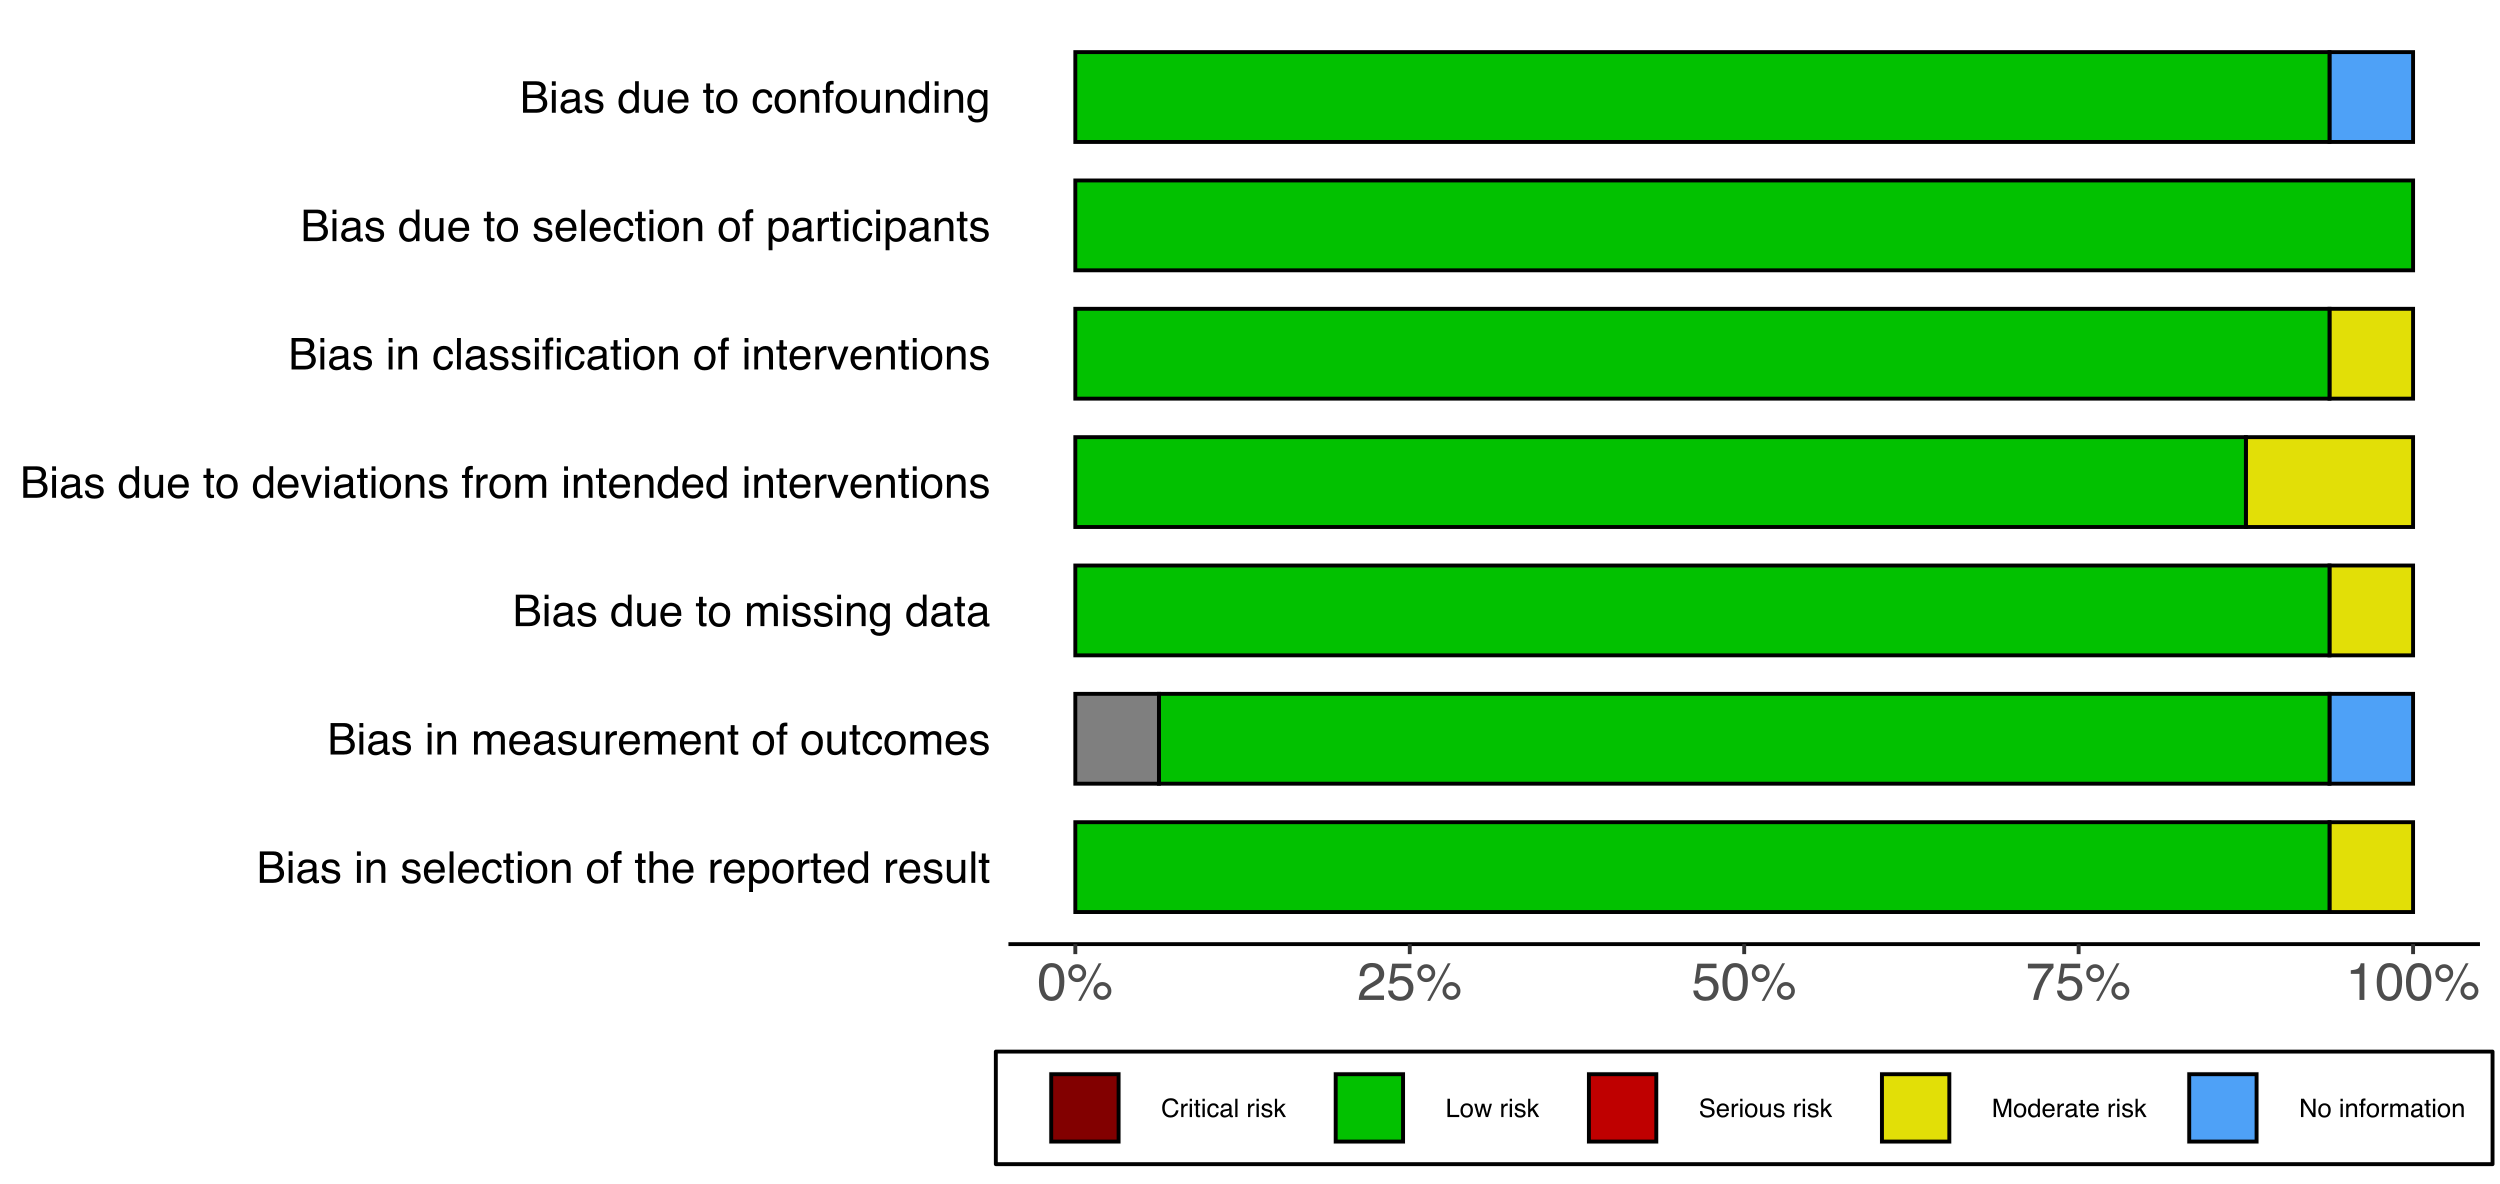 <?xml version="1.0" encoding="UTF-8"?>
<svg xmlns="http://www.w3.org/2000/svg" xmlns:xlink="http://www.w3.org/1999/xlink" width="684pt" height="324pt" viewBox="0 0 684 324" version="1.1">
<defs>
<g>
<symbol overflow="visible" id="glyph0-0">
<path style="stroke:none;" d="M 0.391 0 L 0.391 -8.609 L 7.219 -8.609 L 7.219 0 Z M 6.141 -1.078 L 6.141 -7.531 L 1.469 -7.531 L 1.469 -1.078 Z M 6.141 -1.078 "/>
</symbol>
<symbol overflow="visible" id="glyph0-1">
<path style="stroke:none;" d="M 4.156 -4.969 C 4.645 -4.969 5.023 -5.035 5.297 -5.172 C 5.723 -5.391 5.938 -5.773 5.938 -6.328 C 5.938 -6.891 5.707 -7.27 5.25 -7.469 C 5 -7.582 4.617 -7.641 4.109 -7.641 L 2.031 -7.641 L 2.031 -4.969 Z M 4.547 -1 C 5.254 -1 5.766 -1.207 6.078 -1.625 C 6.266 -1.883 6.359 -2.195 6.359 -2.562 C 6.359 -3.188 6.078 -3.613 5.516 -3.844 C 5.223 -3.969 4.832 -4.031 4.344 -4.031 L 2.031 -4.031 L 2.031 -1 Z M 0.891 -8.609 L 4.578 -8.609 C 5.586 -8.609 6.305 -8.305 6.734 -7.703 C 6.984 -7.348 7.109 -6.938 7.109 -6.469 C 7.109 -5.926 6.953 -5.484 6.641 -5.141 C 6.484 -4.953 6.254 -4.785 5.953 -4.641 C 6.391 -4.473 6.719 -4.281 6.938 -4.062 C 7.332 -3.688 7.531 -3.172 7.531 -2.516 C 7.531 -1.961 7.352 -1.461 7 -1.016 C 6.477 -0.336 5.656 0 4.531 0 L 0.891 0 Z M 0.891 -8.609 "/>
</symbol>
<symbol overflow="visible" id="glyph0-2">
<path style="stroke:none;" d="M 0.781 -6.25 L 1.844 -6.25 L 1.844 0 L 0.781 0 Z M 0.781 -8.609 L 1.844 -8.609 L 1.844 -7.406 L 0.781 -7.406 Z M 0.781 -8.609 "/>
</symbol>
<symbol overflow="visible" id="glyph0-3">
<path style="stroke:none;" d="M 1.578 -1.672 C 1.578 -1.367 1.688 -1.129 1.906 -0.953 C 2.133 -0.773 2.398 -0.688 2.703 -0.688 C 3.078 -0.688 3.438 -0.77 3.781 -0.938 C 4.375 -1.227 4.672 -1.695 4.672 -2.344 L 4.672 -3.188 C 4.535 -3.113 4.363 -3.047 4.156 -2.984 C 3.957 -2.93 3.758 -2.895 3.562 -2.875 L 2.938 -2.797 C 2.551 -2.742 2.258 -2.66 2.062 -2.547 C 1.738 -2.367 1.578 -2.078 1.578 -1.672 Z M 4.141 -3.797 C 4.379 -3.828 4.539 -3.93 4.625 -4.109 C 4.664 -4.203 4.688 -4.336 4.688 -4.516 C 4.688 -4.867 4.555 -5.125 4.297 -5.281 C 4.047 -5.445 3.688 -5.531 3.219 -5.531 C 2.664 -5.531 2.273 -5.383 2.047 -5.094 C 1.91 -4.926 1.82 -4.68 1.781 -4.359 L 0.797 -4.359 C 0.816 -5.129 1.066 -5.664 1.547 -5.969 C 2.035 -6.27 2.598 -6.422 3.234 -6.422 C 3.973 -6.422 4.57 -6.281 5.031 -6 C 5.488 -5.719 5.719 -5.281 5.719 -4.688 L 5.719 -1.078 C 5.719 -0.973 5.738 -0.883 5.781 -0.812 C 5.832 -0.75 5.93 -0.719 6.078 -0.719 C 6.117 -0.719 6.164 -0.719 6.219 -0.719 C 6.281 -0.727 6.348 -0.738 6.422 -0.75 L 6.422 0.031 C 6.254 0.07 6.125 0.098 6.031 0.109 C 5.945 0.129 5.832 0.141 5.688 0.141 C 5.32 0.141 5.062 0.008 4.906 -0.25 C 4.812 -0.383 4.75 -0.578 4.719 -0.828 C 4.5 -0.547 4.188 -0.301 3.781 -0.094 C 3.383 0.113 2.945 0.219 2.469 0.219 C 1.883 0.219 1.406 0.039 1.031 -0.312 C 0.664 -0.664 0.484 -1.109 0.484 -1.641 C 0.484 -2.223 0.664 -2.676 1.031 -3 C 1.395 -3.32 1.867 -3.52 2.453 -3.594 Z M 3.266 -6.422 Z M 3.266 -6.422 "/>
</symbol>
<symbol overflow="visible" id="glyph0-4">
<path style="stroke:none;" d="M 1.406 -1.969 C 1.438 -1.613 1.523 -1.344 1.672 -1.156 C 1.93 -0.82 2.391 -0.656 3.047 -0.656 C 3.441 -0.656 3.785 -0.738 4.078 -0.906 C 4.379 -1.07 4.531 -1.332 4.531 -1.688 C 4.531 -1.957 4.41 -2.164 4.172 -2.312 C 4.016 -2.395 3.711 -2.492 3.266 -2.609 L 2.422 -2.812 C 1.891 -2.945 1.5 -3.098 1.25 -3.266 C 0.789 -3.547 0.562 -3.941 0.562 -4.453 C 0.562 -5.047 0.773 -5.523 1.203 -5.891 C 1.629 -6.254 2.207 -6.438 2.938 -6.438 C 3.875 -6.438 4.551 -6.16 4.969 -5.609 C 5.238 -5.254 5.367 -4.875 5.359 -4.469 L 4.359 -4.469 C 4.336 -4.707 4.254 -4.926 4.109 -5.125 C 3.867 -5.395 3.445 -5.531 2.844 -5.531 C 2.445 -5.531 2.145 -5.453 1.938 -5.297 C 1.738 -5.148 1.641 -4.953 1.641 -4.703 C 1.641 -4.43 1.773 -4.211 2.047 -4.047 C 2.203 -3.953 2.43 -3.867 2.734 -3.797 L 3.422 -3.625 C 4.18 -3.438 4.691 -3.258 4.953 -3.094 C 5.359 -2.82 5.562 -2.395 5.562 -1.812 C 5.562 -1.258 5.348 -0.781 4.922 -0.375 C 4.504 0.031 3.863 0.234 3 0.234 C 2.062 0.234 1.395 0.023 1 -0.391 C 0.613 -0.816 0.41 -1.344 0.391 -1.969 Z M 2.953 -6.422 Z M 2.953 -6.422 "/>
</symbol>
<symbol overflow="visible" id="glyph0-5">
<path style="stroke:none;" d=""/>
</symbol>
<symbol overflow="visible" id="glyph0-6">
<path style="stroke:none;" d="M 0.781 -6.281 L 1.781 -6.281 L 1.781 -5.391 C 2.07 -5.754 2.383 -6.016 2.719 -6.172 C 3.051 -6.336 3.422 -6.422 3.828 -6.422 C 4.711 -6.422 5.312 -6.109 5.625 -5.484 C 5.801 -5.141 5.891 -4.656 5.891 -4.031 L 5.891 0 L 4.812 0 L 4.812 -3.953 C 4.812 -4.336 4.754 -4.645 4.641 -4.875 C 4.453 -5.27 4.113 -5.469 3.625 -5.469 C 3.375 -5.469 3.172 -5.441 3.016 -5.391 C 2.723 -5.305 2.469 -5.133 2.25 -4.875 C 2.07 -4.664 1.957 -4.453 1.906 -4.234 C 1.852 -4.016 1.828 -3.695 1.828 -3.281 L 1.828 0 L 0.781 0 Z M 3.25 -6.422 Z M 3.25 -6.422 "/>
</symbol>
<symbol overflow="visible" id="glyph0-7">
<path style="stroke:none;" d="M 3.391 -6.422 C 3.836 -6.422 4.27 -6.316 4.688 -6.109 C 5.102 -5.898 5.422 -5.629 5.641 -5.297 C 5.848 -4.973 5.988 -4.602 6.062 -4.188 C 6.125 -3.895 6.156 -3.43 6.156 -2.797 L 1.547 -2.797 C 1.566 -2.16 1.719 -1.648 2 -1.266 C 2.281 -0.879 2.719 -0.688 3.312 -0.688 C 3.863 -0.688 4.301 -0.867 4.625 -1.234 C 4.812 -1.441 4.945 -1.688 5.031 -1.969 L 6.062 -1.969 C 6.039 -1.738 5.953 -1.484 5.797 -1.203 C 5.641 -0.922 5.469 -0.688 5.281 -0.5 C 4.957 -0.188 4.555 0.02 4.078 0.125 C 3.828 0.188 3.539 0.219 3.219 0.219 C 2.438 0.219 1.773 -0.062 1.234 -0.625 C 0.691 -1.195 0.422 -1.992 0.422 -3.016 C 0.422 -4.023 0.691 -4.844 1.234 -5.469 C 1.785 -6.102 2.504 -6.422 3.391 -6.422 Z M 5.062 -3.641 C 5.02 -4.098 4.922 -4.461 4.766 -4.734 C 4.484 -5.242 4.004 -5.5 3.328 -5.5 C 2.836 -5.5 2.426 -5.32 2.094 -4.969 C 1.77 -4.625 1.598 -4.18 1.578 -3.641 Z M 3.281 -6.422 Z M 3.281 -6.422 "/>
</symbol>
<symbol overflow="visible" id="glyph0-8">
<path style="stroke:none;" d="M 0.797 -8.609 L 1.859 -8.609 L 1.859 0 L 0.797 0 Z M 0.797 -8.609 "/>
</symbol>
<symbol overflow="visible" id="glyph0-9">
<path style="stroke:none;" d="M 3.188 -6.453 C 3.895 -6.453 4.469 -6.281 4.906 -5.938 C 5.352 -5.594 5.625 -5.004 5.719 -4.172 L 4.688 -4.172 C 4.625 -4.555 4.484 -4.875 4.266 -5.125 C 4.047 -5.383 3.688 -5.516 3.188 -5.516 C 2.52 -5.516 2.039 -5.188 1.75 -4.531 C 1.562 -4.102 1.469 -3.578 1.469 -2.953 C 1.469 -2.328 1.598 -1.797 1.859 -1.359 C 2.129 -0.93 2.551 -0.719 3.125 -0.719 C 3.562 -0.719 3.906 -0.852 4.156 -1.125 C 4.414 -1.395 4.594 -1.758 4.688 -2.219 L 5.719 -2.219 C 5.602 -1.383 5.312 -0.773 4.844 -0.391 C 4.375 -0.004 3.773 0.188 3.047 0.188 C 2.223 0.188 1.566 -0.113 1.078 -0.719 C 0.586 -1.32 0.344 -2.07 0.344 -2.969 C 0.344 -4.07 0.609 -4.926 1.141 -5.531 C 1.68 -6.145 2.363 -6.453 3.188 -6.453 Z M 3.031 -6.422 Z M 3.031 -6.422 "/>
</symbol>
<symbol overflow="visible" id="glyph0-10">
<path style="stroke:none;" d="M 0.984 -8.031 L 2.047 -8.031 L 2.047 -6.281 L 3.047 -6.281 L 3.047 -5.422 L 2.047 -5.422 L 2.047 -1.312 C 2.047 -1.094 2.125 -0.945 2.281 -0.875 C 2.352 -0.832 2.488 -0.812 2.688 -0.812 C 2.738 -0.812 2.789 -0.812 2.844 -0.812 C 2.906 -0.82 2.973 -0.828 3.047 -0.828 L 3.047 0 C 2.93 0.031 2.805 0.051 2.672 0.062 C 2.547 0.082 2.406 0.094 2.25 0.094 C 1.758 0.094 1.426 -0.031 1.25 -0.281 C 1.07 -0.531 0.984 -0.859 0.984 -1.266 L 0.984 -5.422 L 0.141 -5.422 L 0.141 -6.281 L 0.984 -6.281 Z M 0.984 -8.031 "/>
</symbol>
<symbol overflow="visible" id="glyph0-11">
<path style="stroke:none;" d="M 3.266 -0.688 C 3.961 -0.688 4.441 -0.945 4.703 -1.469 C 4.961 -2 5.094 -2.586 5.094 -3.234 C 5.094 -3.828 5 -4.305 4.812 -4.672 C 4.508 -5.242 4 -5.531 3.281 -5.531 C 2.633 -5.531 2.164 -5.285 1.875 -4.797 C 1.582 -4.305 1.438 -3.711 1.438 -3.016 C 1.438 -2.348 1.582 -1.789 1.875 -1.344 C 2.164 -0.906 2.629 -0.688 3.266 -0.688 Z M 3.312 -6.453 C 4.113 -6.453 4.789 -6.18 5.344 -5.641 C 5.906 -5.109 6.188 -4.316 6.188 -3.266 C 6.188 -2.254 5.941 -1.414 5.453 -0.75 C 4.961 -0.094 4.203 0.234 3.172 0.234 C 2.305 0.234 1.617 -0.055 1.109 -0.641 C 0.598 -1.234 0.344 -2.02 0.344 -3 C 0.344 -4.051 0.609 -4.891 1.141 -5.516 C 1.68 -6.141 2.406 -6.453 3.312 -6.453 Z M 3.266 -6.422 Z M 3.266 -6.422 "/>
</symbol>
<symbol overflow="visible" id="glyph0-12">
<path style="stroke:none;" d="M 1.031 -7.234 C 1.051 -7.672 1.129 -7.988 1.266 -8.188 C 1.516 -8.551 1.988 -8.734 2.688 -8.734 C 2.758 -8.734 2.828 -8.727 2.891 -8.719 C 2.961 -8.719 3.047 -8.711 3.141 -8.703 L 3.141 -7.75 C 3.023 -7.758 2.941 -7.766 2.891 -7.766 C 2.848 -7.766 2.805 -7.766 2.766 -7.766 C 2.441 -7.766 2.25 -7.68 2.188 -7.516 C 2.125 -7.348 2.094 -6.926 2.094 -6.25 L 3.141 -6.25 L 3.141 -5.422 L 2.078 -5.422 L 2.078 0 L 1.031 0 L 1.031 -5.422 L 0.172 -5.422 L 0.172 -6.25 L 1.031 -6.25 Z M 1.031 -7.234 "/>
</symbol>
<symbol overflow="visible" id="glyph0-13">
<path style="stroke:none;" d="M 0.781 -8.641 L 1.828 -8.641 L 1.828 -5.422 C 2.078 -5.742 2.301 -5.969 2.5 -6.094 C 2.844 -6.312 3.27 -6.422 3.781 -6.422 C 4.688 -6.422 5.301 -6.102 5.625 -5.469 C 5.801 -5.125 5.891 -4.645 5.891 -4.031 L 5.891 0 L 4.812 0 L 4.812 -3.953 C 4.812 -4.41 4.75 -4.75 4.625 -4.969 C 4.438 -5.312 4.078 -5.484 3.547 -5.484 C 3.109 -5.484 2.711 -5.332 2.359 -5.031 C 2.004 -4.727 1.828 -4.16 1.828 -3.328 L 1.828 0 L 0.781 0 Z M 0.781 -8.641 "/>
</symbol>
<symbol overflow="visible" id="glyph0-14">
<path style="stroke:none;" d="M 0.797 -6.281 L 1.812 -6.281 L 1.812 -5.188 C 1.883 -5.406 2.082 -5.664 2.406 -5.969 C 2.727 -6.27 3.098 -6.422 3.516 -6.422 C 3.535 -6.422 3.566 -6.414 3.609 -6.406 C 3.66 -6.406 3.742 -6.398 3.859 -6.391 L 3.859 -5.281 C 3.797 -5.289 3.738 -5.297 3.688 -5.297 C 3.633 -5.297 3.578 -5.297 3.516 -5.297 C 2.984 -5.297 2.57 -5.125 2.281 -4.781 C 2 -4.445 1.859 -4.055 1.859 -3.609 L 1.859 0 L 0.797 0 Z M 0.797 -6.281 "/>
</symbol>
<symbol overflow="visible" id="glyph0-15">
<path style="stroke:none;" d="M 3.422 -0.703 C 3.91 -0.703 4.316 -0.91 4.641 -1.328 C 4.973 -1.742 5.141 -2.359 5.141 -3.172 C 5.141 -3.672 5.066 -4.102 4.922 -4.469 C 4.648 -5.156 4.148 -5.5 3.422 -5.5 C 2.691 -5.5 2.191 -5.133 1.922 -4.406 C 1.773 -4.02 1.703 -3.523 1.703 -2.922 C 1.703 -2.43 1.773 -2.02 1.922 -1.688 C 2.191 -1.031 2.691 -0.703 3.422 -0.703 Z M 0.688 -6.25 L 1.719 -6.25 L 1.719 -5.422 C 1.926 -5.703 2.156 -5.922 2.406 -6.078 C 2.758 -6.305 3.176 -6.422 3.656 -6.422 C 4.375 -6.422 4.977 -6.148 5.469 -5.609 C 5.969 -5.066 6.219 -4.289 6.219 -3.281 C 6.219 -1.906 5.859 -0.926 5.141 -0.344 C 4.691 0.031 4.164 0.219 3.562 0.219 C 3.094 0.219 2.695 0.113 2.375 -0.094 C 2.188 -0.219 1.977 -0.422 1.75 -0.703 L 1.75 2.5 L 0.688 2.5 Z M 0.688 -6.25 "/>
</symbol>
<symbol overflow="visible" id="glyph0-16">
<path style="stroke:none;" d="M 1.438 -3.062 C 1.438 -2.395 1.578 -1.832 1.859 -1.375 C 2.148 -0.926 2.609 -0.703 3.234 -0.703 C 3.723 -0.703 4.125 -0.91 4.438 -1.328 C 4.758 -1.742 4.922 -2.348 4.922 -3.141 C 4.922 -3.93 4.754 -4.516 4.422 -4.891 C 4.098 -5.273 3.703 -5.469 3.234 -5.469 C 2.703 -5.469 2.27 -5.266 1.938 -4.859 C 1.602 -4.453 1.438 -3.852 1.438 -3.062 Z M 3.031 -6.391 C 3.508 -6.391 3.91 -6.285 4.234 -6.078 C 4.422 -5.961 4.633 -5.758 4.875 -5.469 L 4.875 -8.641 L 5.891 -8.641 L 5.891 0 L 4.938 0 L 4.938 -0.875 C 4.695 -0.488 4.406 -0.207 4.062 -0.031 C 3.727 0.133 3.344 0.219 2.906 0.219 C 2.207 0.219 1.602 -0.07 1.094 -0.656 C 0.582 -1.25 0.328 -2.031 0.328 -3 C 0.328 -3.914 0.562 -4.707 1.031 -5.375 C 1.5 -6.051 2.164 -6.391 3.031 -6.391 Z M 3.031 -6.391 "/>
</symbol>
<symbol overflow="visible" id="glyph0-17">
<path style="stroke:none;" d="M 1.828 -6.281 L 1.828 -2.109 C 1.828 -1.785 1.879 -1.523 1.984 -1.328 C 2.172 -0.953 2.52 -0.766 3.031 -0.766 C 3.758 -0.766 4.258 -1.094 4.531 -1.75 C 4.676 -2.102 4.75 -2.582 4.75 -3.188 L 4.75 -6.281 L 5.797 -6.281 L 5.797 0 L 4.812 0 L 4.812 -0.922 C 4.676 -0.68 4.508 -0.484 4.312 -0.328 C 3.906 0.004 3.414 0.172 2.844 0.172 C 1.945 0.172 1.336 -0.129 1.016 -0.734 C 0.836 -1.047 0.75 -1.473 0.75 -2.016 L 0.75 -6.281 Z M 3.281 -6.422 Z M 3.281 -6.422 "/>
</symbol>
<symbol overflow="visible" id="glyph0-18">
<path style="stroke:none;" d="M 0.781 -6.281 L 1.812 -6.281 L 1.812 -5.391 C 2.062 -5.691 2.289 -5.914 2.5 -6.062 C 2.844 -6.301 3.238 -6.422 3.688 -6.422 C 4.188 -6.422 4.586 -6.297 4.891 -6.047 C 5.055 -5.91 5.211 -5.703 5.359 -5.422 C 5.586 -5.766 5.859 -6.016 6.172 -6.172 C 6.492 -6.336 6.852 -6.422 7.25 -6.422 C 8.094 -6.422 8.664 -6.113 8.969 -5.5 C 9.133 -5.176 9.219 -4.734 9.219 -4.172 L 9.219 0 L 8.125 0 L 8.125 -4.359 C 8.125 -4.773 8.02 -5.062 7.812 -5.219 C 7.602 -5.375 7.348 -5.453 7.047 -5.453 C 6.629 -5.453 6.27 -5.312 5.969 -5.031 C 5.676 -4.758 5.531 -4.301 5.531 -3.656 L 5.531 0 L 4.453 0 L 4.453 -4.094 C 4.453 -4.52 4.398 -4.832 4.297 -5.031 C 4.141 -5.32 3.844 -5.469 3.406 -5.469 C 3.008 -5.469 2.645 -5.312 2.312 -5 C 1.988 -4.695 1.828 -4.141 1.828 -3.328 L 1.828 0 L 0.781 0 Z M 0.781 -6.281 "/>
</symbol>
<symbol overflow="visible" id="glyph0-19">
<path style="stroke:none;" d="M 2.984 -6.391 C 3.484 -6.391 3.914 -6.27 4.281 -6.031 C 4.477 -5.883 4.68 -5.68 4.891 -5.422 L 4.891 -6.219 L 5.859 -6.219 L 5.859 -0.516 C 5.859 0.285 5.742 0.914 5.516 1.375 C 5.078 2.227 4.25 2.656 3.031 2.656 C 2.352 2.656 1.785 2.504 1.328 2.203 C 0.867 1.898 0.609 1.426 0.547 0.781 L 1.625 0.781 C 1.676 1.062 1.773 1.281 1.922 1.438 C 2.16 1.664 2.535 1.781 3.047 1.781 C 3.859 1.781 4.391 1.492 4.641 0.922 C 4.785 0.586 4.852 -0.008 4.844 -0.875 C 4.633 -0.551 4.379 -0.312 4.078 -0.156 C 3.785 0 3.395 0.078 2.906 0.078 C 2.227 0.078 1.633 -0.16 1.125 -0.641 C 0.613 -1.129 0.359 -1.93 0.359 -3.047 C 0.359 -4.098 0.613 -4.914 1.125 -5.5 C 1.645 -6.094 2.266 -6.391 2.984 -6.391 Z M 4.891 -3.172 C 4.891 -3.941 4.727 -4.516 4.406 -4.891 C 4.082 -5.266 3.676 -5.453 3.188 -5.453 C 2.438 -5.453 1.926 -5.102 1.656 -4.406 C 1.508 -4.039 1.438 -3.555 1.438 -2.953 C 1.438 -2.242 1.578 -1.703 1.859 -1.328 C 2.148 -0.961 2.539 -0.781 3.031 -0.781 C 3.789 -0.781 4.32 -1.125 4.625 -1.812 C 4.801 -2.195 4.891 -2.648 4.891 -3.172 Z M 3.109 -6.422 Z M 3.109 -6.422 "/>
</symbol>
<symbol overflow="visible" id="glyph0-20">
<path style="stroke:none;" d="M 1.297 -6.281 L 2.969 -1.172 L 4.719 -6.281 L 5.875 -6.281 L 3.5 0 L 2.375 0 L 0.062 -6.281 Z M 1.297 -6.281 "/>
</symbol>
<symbol overflow="visible" id="glyph1-0">
<path style="stroke:none;" d="M 0.469 0 L 0.469 -10.328 L 8.672 -10.328 L 8.672 0 Z M 7.375 -1.297 L 7.375 -9.047 L 1.766 -9.047 L 1.766 -1.297 Z M 7.375 -1.297 "/>
</symbol>
<symbol overflow="visible" id="glyph1-1">
<path style="stroke:none;" d="M 3.891 -10.078 C 5.203 -10.078 6.145 -9.539 6.719 -8.469 C 7.176 -7.633 7.406 -6.492 7.406 -5.047 C 7.406 -3.68 7.195 -2.551 6.781 -1.656 C 6.195 -0.363 5.234 0.281 3.891 0.281 C 2.68 0.281 1.781 -0.242 1.188 -1.297 C 0.695 -2.172 0.453 -3.348 0.453 -4.828 C 0.453 -5.973 0.598 -6.957 0.891 -7.781 C 1.441 -9.312 2.441 -10.078 3.891 -10.078 Z M 3.891 -0.875 C 4.547 -0.875 5.066 -1.164 5.453 -1.75 C 5.836 -2.332 6.031 -3.414 6.031 -5 C 6.031 -6.145 5.891 -7.086 5.609 -7.828 C 5.328 -8.566 4.781 -8.938 3.969 -8.938 C 3.227 -8.938 2.688 -8.582 2.344 -7.875 C 2 -7.176 1.828 -6.145 1.828 -4.781 C 1.828 -3.758 1.938 -2.938 2.156 -2.312 C 2.488 -1.352 3.066 -0.875 3.891 -0.875 Z M 3.891 -0.875 "/>
</symbol>
<symbol overflow="visible" id="glyph1-2">
<path style="stroke:none;" d="M 9.812 -4.891 C 10.488 -4.891 11.066 -4.648 11.547 -4.172 C 12.023 -3.691 12.266 -3.117 12.266 -2.453 C 12.266 -1.773 12.023 -1.195 11.547 -0.719 C 11.066 -0.238 10.488 0 9.812 0 C 9.133 0 8.555 -0.238 8.078 -0.719 C 7.598 -1.195 7.359 -1.773 7.359 -2.453 C 7.359 -3.117 7.598 -3.691 8.078 -4.172 C 8.555 -4.648 9.133 -4.891 9.812 -4.891 Z M 8.797 -10.031 L 9.578 -10.031 L 3.953 0.266 L 3.172 0.266 Z M 2.906 -5.859 C 3.312 -5.859 3.656 -6 3.938 -6.281 C 4.227 -6.57 4.375 -6.914 4.375 -7.312 C 4.375 -7.707 4.227 -8.047 3.938 -8.328 C 3.656 -8.617 3.312 -8.766 2.906 -8.766 C 2.508 -8.766 2.172 -8.625 1.891 -8.344 C 1.609 -8.062 1.469 -7.719 1.469 -7.312 C 1.469 -6.914 1.609 -6.57 1.891 -6.281 C 2.172 -6 2.508 -5.859 2.906 -5.859 Z M 2.906 -9.766 C 3.594 -9.766 4.172 -9.523 4.641 -9.047 C 5.117 -8.566 5.359 -7.988 5.359 -7.312 C 5.359 -6.633 5.117 -6.055 4.641 -5.578 C 4.172 -5.109 3.594 -4.875 2.906 -4.875 C 2.238 -4.875 1.664 -5.109 1.188 -5.578 C 0.707 -6.055 0.469 -6.633 0.469 -7.312 C 0.469 -7.988 0.707 -8.566 1.188 -9.047 C 1.664 -9.523 2.238 -9.766 2.906 -9.766 Z M 9.812 -1 C 10.219 -1 10.562 -1.141 10.844 -1.422 C 11.125 -1.703 11.266 -2.047 11.266 -2.453 C 11.266 -2.848 11.125 -3.188 10.844 -3.469 C 10.562 -3.75 10.219 -3.891 9.812 -3.891 C 9.414 -3.891 9.07 -3.75 8.781 -3.469 C 8.5 -3.188 8.359 -2.848 8.359 -2.453 C 8.359 -2.047 8.5 -1.703 8.781 -1.422 C 9.07 -1.141 9.414 -1 9.812 -1 Z M 9.812 -1 "/>
</symbol>
<symbol overflow="visible" id="glyph1-3">
<path style="stroke:none;" d="M 0.453 0 C 0.492 -0.863 0.672 -1.617 0.984 -2.266 C 1.297 -2.91 1.906 -3.492 2.812 -4.016 L 4.172 -4.797 C 4.773 -5.148 5.195 -5.453 5.438 -5.703 C 5.82 -6.086 6.016 -6.531 6.016 -7.031 C 6.016 -7.613 5.836 -8.078 5.484 -8.422 C 5.129 -8.773 4.66 -8.953 4.078 -8.953 C 3.211 -8.953 2.613 -8.625 2.281 -7.969 C 2.102 -7.613 2.004 -7.125 1.984 -6.5 L 0.703 -6.5 C 0.711 -7.375 0.875 -8.086 1.188 -8.641 C 1.727 -9.617 2.695 -10.109 4.094 -10.109 C 5.238 -10.109 6.078 -9.797 6.609 -9.172 C 7.148 -8.547 7.422 -7.852 7.422 -7.094 C 7.422 -6.281 7.133 -5.586 6.562 -5.016 C 6.238 -4.68 5.648 -4.281 4.797 -3.812 L 3.828 -3.281 C 3.367 -3.02 3.008 -2.773 2.75 -2.547 C 2.281 -2.141 1.984 -1.691 1.859 -1.203 L 7.359 -1.203 L 7.359 0 Z M 0.453 0 "/>
</symbol>
<symbol overflow="visible" id="glyph1-4">
<path style="stroke:none;" d="M 1.781 -2.562 C 1.863 -1.844 2.195 -1.344 2.781 -1.062 C 3.082 -0.926 3.43 -0.859 3.828 -0.859 C 4.578 -0.859 5.129 -1.098 5.484 -1.578 C 5.848 -2.055 6.031 -2.586 6.031 -3.172 C 6.031 -3.867 5.816 -4.41 5.391 -4.797 C 4.961 -5.18 4.445 -5.375 3.844 -5.375 C 3.406 -5.375 3.031 -5.289 2.719 -5.125 C 2.414 -4.957 2.148 -4.723 1.922 -4.422 L 0.828 -4.484 L 1.594 -9.906 L 6.828 -9.906 L 6.828 -8.688 L 2.547 -8.688 L 2.125 -5.875 C 2.352 -6.051 2.57 -6.188 2.781 -6.281 C 3.156 -6.438 3.594 -6.516 4.094 -6.516 C 5.008 -6.516 5.789 -6.219 6.438 -5.625 C 7.082 -5.031 7.406 -4.273 7.406 -3.359 C 7.406 -2.398 7.109 -1.555 6.516 -0.828 C 5.93 -0.109 4.992 0.25 3.703 0.25 C 2.879 0.25 2.148 0.02 1.516 -0.438 C 0.891 -0.895 0.539 -1.602 0.469 -2.562 Z M 1.781 -2.562 "/>
</symbol>
<symbol overflow="visible" id="glyph1-5">
<path style="stroke:none;" d="M 7.531 -9.906 L 7.531 -8.797 C 7.207 -8.484 6.773 -7.938 6.234 -7.156 C 5.703 -6.383 5.227 -5.547 4.812 -4.641 C 4.406 -3.766 4.098 -2.969 3.891 -2.25 C 3.754 -1.781 3.578 -1.031 3.359 0 L 1.969 0 C 2.281 -1.926 2.984 -3.836 4.078 -5.734 C 4.711 -6.859 5.383 -7.82 6.094 -8.625 L 0.531 -8.625 L 0.531 -9.906 Z M 7.531 -9.906 "/>
</symbol>
<symbol overflow="visible" id="glyph1-6">
<path style="stroke:none;" d="M 1.375 -7.125 L 1.375 -8.109 C 2.289 -8.191 2.926 -8.336 3.281 -8.547 C 3.645 -8.754 3.914 -9.25 4.094 -10.031 L 5.094 -10.031 L 5.094 0 L 3.75 0 L 3.75 -7.125 Z M 1.375 -7.125 "/>
</symbol>
<symbol overflow="visible" id="glyph2-0">
<path style="stroke:none;" d="M 0.219 0 L 0.219 -5.016 L 4.219 -5.016 L 4.219 0 Z M 3.578 -0.625 L 3.578 -4.391 L 0.859 -4.391 L 0.859 -0.625 Z M 3.578 -0.625 "/>
</symbol>
<symbol overflow="visible" id="glyph2-1">
<path style="stroke:none;" d=""/>
</symbol>
<symbol overflow="visible" id="glyph2-2">
<path style="stroke:none;" d="M 2.656 -5.156 C 3.289 -5.156 3.781 -4.988 4.125 -4.656 C 4.477 -4.32 4.676 -3.941 4.719 -3.516 L 4.047 -3.516 C 3.973 -3.836 3.82 -4.094 3.594 -4.281 C 3.375 -4.469 3.062 -4.562 2.656 -4.562 C 2.164 -4.562 1.766 -4.391 1.453 -4.047 C 1.148 -3.703 1 -3.172 1 -2.453 C 1 -1.859 1.133 -1.379 1.406 -1.016 C 1.688 -0.648 2.098 -0.469 2.641 -0.469 C 3.141 -0.469 3.52 -0.66 3.781 -1.047 C 3.926 -1.242 4.031 -1.508 4.094 -1.844 L 4.766 -1.844 C 4.703 -1.312 4.504 -0.867 4.172 -0.516 C 3.773 -0.086 3.238 0.125 2.562 0.125 C 1.977 0.125 1.488 -0.051 1.094 -0.406 C 0.57 -0.863 0.312 -1.582 0.312 -2.562 C 0.312 -3.301 0.504 -3.91 0.891 -4.391 C 1.316 -4.898 1.906 -5.156 2.656 -5.156 Z M 2.516 -5.156 Z M 2.516 -5.156 "/>
</symbol>
<symbol overflow="visible" id="glyph2-3">
<path style="stroke:none;" d="M 0.469 -3.656 L 1.047 -3.656 L 1.047 -3.031 C 1.098 -3.156 1.219 -3.305 1.406 -3.484 C 1.594 -3.66 1.805 -3.75 2.047 -3.75 C 2.055 -3.75 2.078 -3.742 2.109 -3.734 C 2.141 -3.734 2.188 -3.727 2.25 -3.719 L 2.25 -3.078 C 2.207 -3.086 2.172 -3.094 2.141 -3.094 C 2.117 -3.094 2.086 -3.094 2.047 -3.094 C 1.734 -3.094 1.492 -2.992 1.328 -2.797 C 1.16 -2.598 1.078 -2.367 1.078 -2.109 L 1.078 0 L 0.469 0 Z M 0.469 -3.656 "/>
</symbol>
<symbol overflow="visible" id="glyph2-4">
<path style="stroke:none;" d="M 0.453 -3.641 L 1.078 -3.641 L 1.078 0 L 0.453 0 Z M 0.453 -5.016 L 1.078 -5.016 L 1.078 -4.328 L 0.453 -4.328 Z M 0.453 -5.016 "/>
</symbol>
<symbol overflow="visible" id="glyph2-5">
<path style="stroke:none;" d="M 0.578 -4.688 L 1.203 -4.688 L 1.203 -3.656 L 1.781 -3.656 L 1.781 -3.156 L 1.203 -3.156 L 1.203 -0.766 C 1.203 -0.641 1.242 -0.555 1.328 -0.516 C 1.367 -0.484 1.445 -0.469 1.562 -0.469 C 1.594 -0.469 1.625 -0.469 1.656 -0.469 C 1.695 -0.477 1.738 -0.484 1.781 -0.484 L 1.781 0 C 1.707 0.02 1.633 0.035 1.562 0.047 C 1.488 0.055 1.406 0.062 1.312 0.062 C 1.02 0.062 0.82 -0.008 0.719 -0.156 C 0.625 -0.312 0.578 -0.504 0.578 -0.734 L 0.578 -3.156 L 0.078 -3.156 L 0.078 -3.656 L 0.578 -3.656 Z M 0.578 -4.688 "/>
</symbol>
<symbol overflow="visible" id="glyph2-6">
<path style="stroke:none;" d="M 1.859 -3.766 C 2.273 -3.766 2.609 -3.664 2.859 -3.469 C 3.117 -3.27 3.281 -2.926 3.344 -2.438 L 2.734 -2.438 C 2.703 -2.656 2.617 -2.836 2.484 -2.984 C 2.359 -3.141 2.148 -3.219 1.859 -3.219 C 1.473 -3.219 1.191 -3.023 1.016 -2.641 C 0.91 -2.391 0.859 -2.082 0.859 -1.719 C 0.859 -1.352 0.938 -1.047 1.094 -0.797 C 1.25 -0.547 1.492 -0.422 1.828 -0.422 C 2.078 -0.422 2.273 -0.5 2.422 -0.656 C 2.578 -0.812 2.68 -1.023 2.734 -1.297 L 3.344 -1.297 C 3.27 -0.805 3.094 -0.445 2.812 -0.219 C 2.539 0 2.195 0.109 1.781 0.109 C 1.301 0.109 0.914 -0.062 0.625 -0.406 C 0.344 -0.758 0.203 -1.203 0.203 -1.734 C 0.203 -2.367 0.359 -2.863 0.672 -3.219 C 0.984 -3.582 1.379 -3.766 1.859 -3.766 Z M 1.766 -3.75 Z M 1.766 -3.75 "/>
</symbol>
<symbol overflow="visible" id="glyph2-7">
<path style="stroke:none;" d="M 0.922 -0.969 C 0.922 -0.789 0.984 -0.648 1.109 -0.547 C 1.242 -0.453 1.398 -0.406 1.578 -0.406 C 1.797 -0.406 2.004 -0.453 2.203 -0.547 C 2.547 -0.711 2.719 -0.988 2.719 -1.375 L 2.719 -1.859 C 2.645 -1.816 2.547 -1.781 2.422 -1.75 C 2.305 -1.719 2.191 -1.691 2.078 -1.672 L 1.703 -1.625 C 1.484 -1.594 1.316 -1.547 1.203 -1.484 C 1.016 -1.379 0.922 -1.207 0.922 -0.969 Z M 2.406 -2.219 C 2.551 -2.238 2.648 -2.297 2.703 -2.391 C 2.723 -2.453 2.734 -2.531 2.734 -2.625 C 2.734 -2.844 2.66 -3 2.516 -3.094 C 2.367 -3.188 2.156 -3.234 1.875 -3.234 C 1.551 -3.234 1.32 -3.145 1.188 -2.969 C 1.113 -2.875 1.066 -2.734 1.047 -2.547 L 0.469 -2.547 C 0.477 -2.992 0.625 -3.305 0.906 -3.484 C 1.188 -3.66 1.516 -3.75 1.891 -3.75 C 2.316 -3.75 2.664 -3.664 2.938 -3.5 C 3.207 -3.332 3.344 -3.078 3.344 -2.734 L 3.344 -0.625 C 3.344 -0.562 3.352 -0.508 3.375 -0.469 C 3.406 -0.438 3.461 -0.422 3.547 -0.422 C 3.566 -0.422 3.594 -0.422 3.625 -0.422 C 3.664 -0.422 3.707 -0.426 3.75 -0.438 L 3.75 0.016 C 3.645 0.047 3.566 0.062 3.516 0.062 C 3.473 0.07 3.406 0.078 3.312 0.078 C 3.102 0.078 2.953 0.004 2.859 -0.141 C 2.805 -0.223 2.77 -0.336 2.75 -0.484 C 2.625 -0.316 2.441 -0.172 2.203 -0.047 C 1.973 0.066 1.719 0.125 1.438 0.125 C 1.094 0.125 0.812 0.02 0.594 -0.188 C 0.383 -0.395 0.281 -0.648 0.281 -0.953 C 0.281 -1.297 0.383 -1.562 0.594 -1.75 C 0.812 -1.938 1.094 -2.051 1.438 -2.094 Z M 1.906 -3.75 Z M 1.906 -3.75 "/>
</symbol>
<symbol overflow="visible" id="glyph2-8">
<path style="stroke:none;" d="M 0.469 -5.016 L 1.078 -5.016 L 1.078 0 L 0.469 0 Z M 0.469 -5.016 "/>
</symbol>
<symbol overflow="visible" id="glyph2-9">
<path style="stroke:none;" d="M 0.812 -1.156 C 0.832 -0.945 0.883 -0.785 0.969 -0.672 C 1.125 -0.473 1.395 -0.375 1.781 -0.375 C 2.008 -0.375 2.207 -0.422 2.375 -0.516 C 2.551 -0.617 2.641 -0.773 2.641 -0.984 C 2.641 -1.141 2.57 -1.258 2.438 -1.344 C 2.344 -1.395 2.164 -1.453 1.906 -1.516 L 1.422 -1.641 C 1.109 -1.723 0.875 -1.812 0.719 -1.906 C 0.457 -2.07 0.328 -2.301 0.328 -2.594 C 0.328 -2.938 0.453 -3.211 0.703 -3.422 C 0.953 -3.641 1.285 -3.75 1.703 -3.75 C 2.254 -3.75 2.656 -3.586 2.906 -3.266 C 3.051 -3.066 3.125 -2.848 3.125 -2.609 L 2.547 -2.609 C 2.535 -2.742 2.484 -2.867 2.391 -2.984 C 2.254 -3.148 2.008 -3.234 1.656 -3.234 C 1.426 -3.234 1.25 -3.188 1.125 -3.094 C 1.008 -3.008 0.953 -2.895 0.953 -2.75 C 0.953 -2.582 1.031 -2.453 1.188 -2.359 C 1.281 -2.305 1.414 -2.258 1.594 -2.219 L 2 -2.109 C 2.438 -2.004 2.734 -1.898 2.891 -1.797 C 3.129 -1.641 3.25 -1.395 3.25 -1.062 C 3.25 -0.738 3.125 -0.457 2.875 -0.219 C 2.625 0.02 2.25 0.141 1.75 0.141 C 1.207 0.141 0.82 0.016 0.594 -0.234 C 0.363 -0.484 0.238 -0.789 0.219 -1.156 Z M 1.719 -3.75 Z M 1.719 -3.75 "/>
</symbol>
<symbol overflow="visible" id="glyph2-10">
<path style="stroke:none;" d="M 0.438 -5.016 L 1.031 -5.016 L 1.031 -2.109 L 2.609 -3.656 L 3.391 -3.656 L 2 -2.297 L 3.469 0 L 2.688 0 L 1.547 -1.844 L 1.031 -1.375 L 1.031 0 L 0.438 0 Z M 0.438 -5.016 "/>
</symbol>
<symbol overflow="visible" id="glyph2-11">
<path style="stroke:none;" d="M 0.531 -5.016 L 1.219 -5.016 L 1.219 -0.594 L 3.75 -0.594 L 3.75 0 L 0.531 0 Z M 0.531 -5.016 "/>
</symbol>
<symbol overflow="visible" id="glyph2-12">
<path style="stroke:none;" d="M 1.906 -0.391 C 2.312 -0.391 2.586 -0.547 2.734 -0.859 C 2.891 -1.172 2.969 -1.516 2.969 -1.891 C 2.969 -2.234 2.914 -2.508 2.812 -2.719 C 2.633 -3.062 2.332 -3.234 1.906 -3.234 C 1.531 -3.234 1.254 -3.086 1.078 -2.797 C 0.91 -2.516 0.828 -2.172 0.828 -1.766 C 0.828 -1.367 0.91 -1.039 1.078 -0.781 C 1.254 -0.52 1.531 -0.391 1.906 -0.391 Z M 1.922 -3.766 C 2.398 -3.766 2.801 -3.609 3.125 -3.297 C 3.445 -2.984 3.609 -2.52 3.609 -1.906 C 3.609 -1.312 3.461 -0.82 3.172 -0.438 C 2.891 -0.051 2.445 0.141 1.844 0.141 C 1.344 0.141 0.941 -0.031 0.641 -0.375 C 0.348 -0.719 0.203 -1.176 0.203 -1.75 C 0.203 -2.363 0.359 -2.852 0.672 -3.219 C 0.984 -3.582 1.398 -3.766 1.922 -3.766 Z M 1.906 -3.75 Z M 1.906 -3.75 "/>
</symbol>
<symbol overflow="visible" id="glyph2-13">
<path style="stroke:none;" d="M 0.734 -3.656 L 1.438 -0.781 L 2.156 -3.656 L 2.844 -3.656 L 3.562 -0.797 L 4.312 -3.656 L 4.922 -3.656 L 3.859 0 L 3.219 0 L 2.484 -2.828 L 1.75 0 L 1.125 0 L 0.062 -3.656 Z M 0.734 -3.656 "/>
</symbol>
<symbol overflow="visible" id="glyph2-14">
<path style="stroke:none;" d="M 0.984 -1.625 C 0.992 -1.332 1.055 -1.098 1.172 -0.922 C 1.398 -0.586 1.801 -0.422 2.375 -0.422 C 2.625 -0.422 2.852 -0.457 3.062 -0.531 C 3.469 -0.676 3.672 -0.93 3.672 -1.297 C 3.672 -1.566 3.586 -1.758 3.422 -1.875 C 3.242 -1.988 2.973 -2.086 2.609 -2.172 L 1.922 -2.328 C 1.484 -2.43 1.172 -2.539 0.984 -2.656 C 0.66 -2.875 0.5 -3.191 0.5 -3.609 C 0.5 -4.055 0.656 -4.422 0.969 -4.703 C 1.281 -4.992 1.723 -5.141 2.297 -5.141 C 2.828 -5.141 3.273 -5.016 3.641 -4.766 C 4.004 -4.516 4.188 -4.109 4.188 -3.547 L 3.562 -3.547 C 3.52 -3.816 3.445 -4.023 3.344 -4.172 C 3.133 -4.43 2.781 -4.562 2.281 -4.562 C 1.875 -4.562 1.582 -4.473 1.406 -4.297 C 1.238 -4.129 1.156 -3.938 1.156 -3.719 C 1.156 -3.469 1.254 -3.285 1.453 -3.172 C 1.586 -3.098 1.895 -3.008 2.375 -2.906 L 3.078 -2.75 C 3.41 -2.664 3.672 -2.555 3.859 -2.422 C 4.18 -2.191 4.344 -1.852 4.344 -1.406 C 4.344 -0.852 4.141 -0.457 3.734 -0.219 C 3.328 0.02 2.859 0.141 2.328 0.141 C 1.703 0.141 1.211 -0.016 0.859 -0.328 C 0.504 -0.648 0.332 -1.082 0.344 -1.625 Z M 2.359 -5.156 Z M 2.359 -5.156 "/>
</symbol>
<symbol overflow="visible" id="glyph2-15">
<path style="stroke:none;" d="M 1.969 -3.75 C 2.227 -3.75 2.477 -3.688 2.719 -3.562 C 2.969 -3.438 3.156 -3.281 3.281 -3.094 C 3.406 -2.906 3.488 -2.688 3.531 -2.438 C 3.57 -2.27 3.594 -2.004 3.594 -1.641 L 0.906 -1.641 C 0.914 -1.266 1.004 -0.961 1.172 -0.734 C 1.336 -0.516 1.594 -0.406 1.938 -0.406 C 2.25 -0.406 2.504 -0.508 2.703 -0.719 C 2.805 -0.844 2.883 -0.988 2.938 -1.156 L 3.531 -1.156 C 3.52 -1.02 3.469 -0.867 3.375 -0.703 C 3.289 -0.535 3.191 -0.398 3.078 -0.297 C 2.891 -0.109 2.656 0.016 2.375 0.078 C 2.227 0.109 2.062 0.125 1.875 0.125 C 1.426 0.125 1.039 -0.035 0.719 -0.359 C 0.406 -0.691 0.25 -1.16 0.25 -1.766 C 0.25 -2.348 0.406 -2.82 0.719 -3.188 C 1.039 -3.562 1.457 -3.75 1.969 -3.75 Z M 2.953 -2.125 C 2.93 -2.383 2.875 -2.598 2.781 -2.766 C 2.613 -3.055 2.332 -3.203 1.938 -3.203 C 1.656 -3.203 1.414 -3.098 1.219 -2.891 C 1.031 -2.691 0.93 -2.438 0.922 -2.125 Z M 1.922 -3.75 Z M 1.922 -3.75 "/>
</symbol>
<symbol overflow="visible" id="glyph2-16">
<path style="stroke:none;" d="M 1.062 -3.656 L 1.062 -1.234 C 1.062 -1.047 1.094 -0.891 1.156 -0.766 C 1.258 -0.547 1.461 -0.438 1.766 -0.438 C 2.191 -0.438 2.484 -0.629 2.641 -1.016 C 2.723 -1.223 2.766 -1.504 2.766 -1.859 L 2.766 -3.656 L 3.391 -3.656 L 3.391 0 L 2.797 0 L 2.812 -0.547 C 2.727 -0.398 2.629 -0.281 2.516 -0.188 C 2.273 0 1.988 0.094 1.656 0.094 C 1.133 0.094 0.781 -0.078 0.594 -0.422 C 0.488 -0.609 0.438 -0.859 0.438 -1.172 L 0.438 -3.656 Z M 1.906 -3.75 Z M 1.906 -3.75 "/>
</symbol>
<symbol overflow="visible" id="glyph2-17">
<path style="stroke:none;" d="M 0.516 -5.016 L 1.484 -5.016 L 2.938 -0.781 L 4.359 -5.016 L 5.328 -5.016 L 5.328 0 L 4.688 0 L 4.688 -2.969 C 4.688 -3.07 4.688 -3.238 4.688 -3.469 C 4.695 -3.707 4.703 -3.961 4.703 -4.234 L 3.266 0 L 2.594 0 L 1.156 -4.234 L 1.156 -4.078 C 1.156 -3.953 1.156 -3.766 1.156 -3.516 C 1.164 -3.266 1.172 -3.082 1.172 -2.969 L 1.172 0 L 0.516 0 Z M 0.516 -5.016 "/>
</symbol>
<symbol overflow="visible" id="glyph2-18">
<path style="stroke:none;" d="M 0.844 -1.781 C 0.844 -1.395 0.926 -1.066 1.094 -0.797 C 1.258 -0.535 1.523 -0.406 1.891 -0.406 C 2.172 -0.406 2.406 -0.523 2.594 -0.766 C 2.781 -1.016 2.875 -1.367 2.875 -1.828 C 2.875 -2.285 2.773 -2.625 2.578 -2.844 C 2.391 -3.07 2.16 -3.188 1.891 -3.188 C 1.578 -3.188 1.32 -3.066 1.125 -2.828 C 0.938 -2.598 0.844 -2.25 0.844 -1.781 Z M 1.766 -3.719 C 2.047 -3.719 2.281 -3.66 2.469 -3.547 C 2.582 -3.484 2.707 -3.363 2.844 -3.188 L 2.844 -5.031 L 3.438 -5.031 L 3.438 0 L 2.875 0 L 2.875 -0.516 C 2.738 -0.285 2.57 -0.117 2.375 -0.016 C 2.176 0.078 1.953 0.125 1.703 0.125 C 1.297 0.125 0.941 -0.047 0.641 -0.391 C 0.336 -0.734 0.188 -1.188 0.188 -1.75 C 0.188 -2.281 0.32 -2.738 0.594 -3.125 C 0.875 -3.52 1.266 -3.719 1.766 -3.719 Z M 1.766 -3.719 "/>
</symbol>
<symbol overflow="visible" id="glyph2-19">
<path style="stroke:none;" d="M 0.531 -5.016 L 1.344 -5.016 L 3.875 -0.953 L 3.875 -5.016 L 4.516 -5.016 L 4.516 0 L 3.75 0 L 1.188 -4.062 L 1.188 0 L 0.531 0 Z M 2.484 -5.016 Z M 2.484 -5.016 "/>
</symbol>
<symbol overflow="visible" id="glyph2-20">
<path style="stroke:none;" d="M 0.453 -3.656 L 1.031 -3.656 L 1.031 -3.141 C 1.207 -3.359 1.391 -3.516 1.578 -3.609 C 1.773 -3.703 1.992 -3.75 2.234 -3.75 C 2.754 -3.75 3.102 -3.566 3.281 -3.203 C 3.383 -3.004 3.438 -2.719 3.438 -2.344 L 3.438 0 L 2.812 0 L 2.812 -2.312 C 2.812 -2.531 2.773 -2.707 2.703 -2.844 C 2.598 -3.07 2.398 -3.188 2.109 -3.188 C 1.961 -3.188 1.844 -3.172 1.75 -3.141 C 1.582 -3.086 1.438 -2.988 1.312 -2.844 C 1.207 -2.719 1.141 -2.594 1.109 -2.469 C 1.078 -2.344 1.062 -2.16 1.062 -1.922 L 1.062 0 L 0.453 0 Z M 1.891 -3.75 Z M 1.891 -3.75 "/>
</symbol>
<symbol overflow="visible" id="glyph2-21">
<path style="stroke:none;" d="M 0.609 -4.219 C 0.617 -4.469 0.66 -4.656 0.734 -4.781 C 0.879 -4.988 1.156 -5.094 1.562 -5.094 C 1.602 -5.094 1.645 -5.094 1.688 -5.094 C 1.727 -5.094 1.773 -5.086 1.828 -5.078 L 1.828 -4.516 C 1.766 -4.523 1.719 -4.531 1.688 -4.531 C 1.656 -4.531 1.629 -4.531 1.609 -4.531 C 1.422 -4.531 1.305 -4.477 1.266 -4.375 C 1.234 -4.281 1.219 -4.035 1.219 -3.641 L 1.828 -3.641 L 1.828 -3.156 L 1.219 -3.156 L 1.219 0 L 0.609 0 L 0.609 -3.156 L 0.094 -3.156 L 0.094 -3.641 L 0.609 -3.641 Z M 0.609 -4.219 "/>
</symbol>
<symbol overflow="visible" id="glyph2-22">
<path style="stroke:none;" d="M 0.453 -3.656 L 1.062 -3.656 L 1.062 -3.141 C 1.207 -3.316 1.336 -3.445 1.453 -3.531 C 1.66 -3.676 1.891 -3.75 2.141 -3.75 C 2.43 -3.75 2.664 -3.676 2.844 -3.531 C 2.945 -3.445 3.039 -3.328 3.125 -3.172 C 3.258 -3.359 3.422 -3.5 3.609 -3.594 C 3.797 -3.695 4.004 -3.75 4.234 -3.75 C 4.723 -3.75 5.055 -3.566 5.234 -3.203 C 5.328 -3.016 5.375 -2.758 5.375 -2.438 L 5.375 0 L 4.734 0 L 4.734 -2.547 C 4.734 -2.785 4.672 -2.953 4.547 -3.047 C 4.43 -3.141 4.285 -3.188 4.109 -3.188 C 3.867 -3.188 3.66 -3.102 3.484 -2.938 C 3.305 -2.781 3.219 -2.508 3.219 -2.125 L 3.219 0 L 2.594 0 L 2.594 -2.391 C 2.594 -2.641 2.566 -2.82 2.516 -2.938 C 2.422 -3.102 2.242 -3.188 1.984 -3.188 C 1.754 -3.188 1.539 -3.098 1.344 -2.922 C 1.156 -2.742 1.062 -2.414 1.062 -1.938 L 1.062 0 L 0.453 0 Z M 0.453 -3.656 "/>
</symbol>
</g>
</defs>
<g id="surface31">
<rect x="0" y="0" width="684" height="324" style="fill:rgb(100%,100%,100%);fill-opacity:1;stroke:none;"/>
<rect x="0" y="0" width="684" height="324" style="fill:rgb(100%,100%,100%);fill-opacity:1;stroke:none;"/>
<path style="fill:none;stroke-width:1.067;stroke-linecap:round;stroke-linejoin:round;stroke:rgb(100%,100%,100%);stroke-opacity:1;stroke-miterlimit:10;" d="M 0 324 L 684 324 L 684 0 L 0 0 Z M 0 324 "/>
<path style="fill-rule:nonzero;fill:rgb(88.627%,87.451%,2.745%);fill-opacity:1;stroke-width:1.067;stroke-linecap:square;stroke-linejoin:miter;stroke:rgb(0%,0%,0%);stroke-opacity:1;stroke-miterlimit:10;" d="M 637.344 249.535 L 660.219 249.535 L 660.219 224.953 L 637.344 224.953 Z M 637.344 249.535 "/>
<path style="fill-rule:nonzero;fill:rgb(0.784%,75.686%,0%);fill-opacity:1;stroke-width:1.067;stroke-linecap:square;stroke-linejoin:miter;stroke:rgb(0%,0%,0%);stroke-opacity:1;stroke-miterlimit:10;" d="M 294.207 249.535 L 637.344 249.535 L 637.344 224.953 L 294.207 224.953 Z M 294.207 249.535 "/>
<path style="fill-rule:nonzero;fill:rgb(30.588%,63.137%,96.863%);fill-opacity:1;stroke-width:1.067;stroke-linecap:square;stroke-linejoin:miter;stroke:rgb(0%,0%,0%);stroke-opacity:1;stroke-miterlimit:10;" d="M 637.344 214.418 L 660.219 214.418 L 660.219 189.836 L 637.344 189.836 Z M 637.344 214.418 "/>
<path style="fill-rule:nonzero;fill:rgb(0.784%,75.686%,0%);fill-opacity:1;stroke-width:1.067;stroke-linecap:square;stroke-linejoin:miter;stroke:rgb(0%,0%,0%);stroke-opacity:1;stroke-miterlimit:10;" d="M 317.082 214.418 L 637.344 214.418 L 637.344 189.836 L 317.082 189.836 Z M 317.082 214.418 "/>
<path style="fill-rule:nonzero;fill:rgb(49.804%,49.804%,49.804%);fill-opacity:1;stroke-width:1.067;stroke-linecap:square;stroke-linejoin:miter;stroke:rgb(0%,0%,0%);stroke-opacity:1;stroke-miterlimit:10;" d="M 294.207 214.418 L 317.082 214.418 L 317.082 189.836 L 294.207 189.836 Z M 294.207 214.418 "/>
<path style="fill-rule:nonzero;fill:rgb(88.627%,87.451%,2.745%);fill-opacity:1;stroke-width:1.067;stroke-linecap:square;stroke-linejoin:miter;stroke:rgb(0%,0%,0%);stroke-opacity:1;stroke-miterlimit:10;" d="M 637.344 179.305 L 660.219 179.305 L 660.219 154.723 L 637.344 154.723 Z M 637.344 179.305 "/>
<path style="fill-rule:nonzero;fill:rgb(0.784%,75.686%,0%);fill-opacity:1;stroke-width:1.067;stroke-linecap:square;stroke-linejoin:miter;stroke:rgb(0%,0%,0%);stroke-opacity:1;stroke-miterlimit:10;" d="M 294.207 179.305 L 637.344 179.305 L 637.344 154.723 L 294.207 154.723 Z M 294.207 179.305 "/>
<path style="fill-rule:nonzero;fill:rgb(88.627%,87.451%,2.745%);fill-opacity:1;stroke-width:1.067;stroke-linecap:square;stroke-linejoin:miter;stroke:rgb(0%,0%,0%);stroke-opacity:1;stroke-miterlimit:10;" d="M 614.469 144.188 L 660.219 144.188 L 660.219 119.605 L 614.469 119.605 Z M 614.469 144.188 "/>
<path style="fill-rule:nonzero;fill:rgb(0.784%,75.686%,0%);fill-opacity:1;stroke-width:1.067;stroke-linecap:square;stroke-linejoin:miter;stroke:rgb(0%,0%,0%);stroke-opacity:1;stroke-miterlimit:10;" d="M 294.207 144.188 L 614.469 144.188 L 614.469 119.605 L 294.207 119.605 Z M 294.207 144.188 "/>
<path style="fill-rule:nonzero;fill:rgb(88.627%,87.451%,2.745%);fill-opacity:1;stroke-width:1.067;stroke-linecap:square;stroke-linejoin:miter;stroke:rgb(0%,0%,0%);stroke-opacity:1;stroke-miterlimit:10;" d="M 637.344 109.07 L 660.219 109.07 L 660.219 84.488 L 637.344 84.488 Z M 637.344 109.07 "/>
<path style="fill-rule:nonzero;fill:rgb(0.784%,75.686%,0%);fill-opacity:1;stroke-width:1.067;stroke-linecap:square;stroke-linejoin:miter;stroke:rgb(0%,0%,0%);stroke-opacity:1;stroke-miterlimit:10;" d="M 294.207 109.07 L 637.344 109.07 L 637.344 84.488 L 294.207 84.488 Z M 294.207 109.07 "/>
<path style="fill-rule:nonzero;fill:rgb(0.784%,75.686%,0%);fill-opacity:1;stroke-width:1.067;stroke-linecap:square;stroke-linejoin:miter;stroke:rgb(0%,0%,0%);stroke-opacity:1;stroke-miterlimit:10;" d="M 294.207 73.957 L 660.223 73.957 L 660.223 49.375 L 294.207 49.375 Z M 294.207 73.957 "/>
<path style="fill-rule:nonzero;fill:rgb(30.588%,63.137%,96.863%);fill-opacity:1;stroke-width:1.067;stroke-linecap:square;stroke-linejoin:miter;stroke:rgb(0%,0%,0%);stroke-opacity:1;stroke-miterlimit:10;" d="M 637.344 38.84 L 660.219 38.84 L 660.219 14.258 L 637.344 14.258 Z M 637.344 38.84 "/>
<path style="fill-rule:nonzero;fill:rgb(0.784%,75.686%,0%);fill-opacity:1;stroke-width:1.067;stroke-linecap:square;stroke-linejoin:miter;stroke:rgb(0%,0%,0%);stroke-opacity:1;stroke-miterlimit:10;" d="M 294.207 38.84 L 637.344 38.84 L 637.344 14.258 L 294.207 14.258 Z M 294.207 38.84 "/>
<g style="fill:rgb(0%,0%,0%);fill-opacity:1;">
  <use xlink:href="#glyph0-1" x="70.195" y="241.547"/>
  <use xlink:href="#glyph0-2" x="78.199" y="241.547"/>
  <use xlink:href="#glyph0-3" x="80.865" y="241.547"/>
  <use xlink:href="#glyph0-4" x="87.539" y="241.547"/>
  <use xlink:href="#glyph0-5" x="93.539" y="241.547"/>
  <use xlink:href="#glyph0-2" x="96.873" y="241.547"/>
  <use xlink:href="#glyph0-6" x="99.539" y="241.547"/>
  <use xlink:href="#glyph0-5" x="106.213" y="241.547"/>
  <use xlink:href="#glyph0-4" x="109.547" y="241.547"/>
  <use xlink:href="#glyph0-7" x="115.547" y="241.547"/>
  <use xlink:href="#glyph0-8" x="122.221" y="241.547"/>
  <use xlink:href="#glyph0-7" x="124.887" y="241.547"/>
  <use xlink:href="#glyph0-9" x="131.561" y="241.547"/>
  <use xlink:href="#glyph0-10" x="137.561" y="241.547"/>
  <use xlink:href="#glyph0-2" x="140.895" y="241.547"/>
  <use xlink:href="#glyph0-11" x="143.561" y="241.547"/>
  <use xlink:href="#glyph0-6" x="150.234" y="241.547"/>
  <use xlink:href="#glyph0-5" x="156.908" y="241.547"/>
  <use xlink:href="#glyph0-11" x="160.242" y="241.547"/>
  <use xlink:href="#glyph0-12" x="166.916" y="241.547"/>
  <use xlink:href="#glyph0-5" x="170.25" y="241.547"/>
  <use xlink:href="#glyph0-10" x="173.584" y="241.547"/>
  <use xlink:href="#glyph0-13" x="176.918" y="241.547"/>
  <use xlink:href="#glyph0-7" x="183.592" y="241.547"/>
  <use xlink:href="#glyph0-5" x="190.266" y="241.547"/>
  <use xlink:href="#glyph0-14" x="193.6" y="241.547"/>
  <use xlink:href="#glyph0-7" x="197.596" y="241.547"/>
  <use xlink:href="#glyph0-15" x="204.27" y="241.547"/>
  <use xlink:href="#glyph0-11" x="210.943" y="241.547"/>
  <use xlink:href="#glyph0-14" x="217.617" y="241.547"/>
  <use xlink:href="#glyph0-10" x="221.613" y="241.547"/>
  <use xlink:href="#glyph0-7" x="224.947" y="241.547"/>
  <use xlink:href="#glyph0-16" x="231.621" y="241.547"/>
  <use xlink:href="#glyph0-5" x="238.295" y="241.547"/>
  <use xlink:href="#glyph0-14" x="241.629" y="241.547"/>
  <use xlink:href="#glyph0-7" x="245.625" y="241.547"/>
  <use xlink:href="#glyph0-4" x="252.299" y="241.547"/>
  <use xlink:href="#glyph0-17" x="258.299" y="241.547"/>
  <use xlink:href="#glyph0-8" x="264.973" y="241.547"/>
  <use xlink:href="#glyph0-10" x="267.639" y="241.547"/>
</g>
<g style="fill:rgb(0%,0%,0%);fill-opacity:1;">
  <use xlink:href="#glyph0-1" x="89.555" y="206.434"/>
  <use xlink:href="#glyph0-2" x="97.559" y="206.434"/>
  <use xlink:href="#glyph0-3" x="100.225" y="206.434"/>
  <use xlink:href="#glyph0-4" x="106.898" y="206.434"/>
  <use xlink:href="#glyph0-5" x="112.898" y="206.434"/>
  <use xlink:href="#glyph0-2" x="116.232" y="206.434"/>
  <use xlink:href="#glyph0-6" x="118.898" y="206.434"/>
  <use xlink:href="#glyph0-5" x="125.572" y="206.434"/>
  <use xlink:href="#glyph0-18" x="128.906" y="206.434"/>
  <use xlink:href="#glyph0-7" x="138.902" y="206.434"/>
  <use xlink:href="#glyph0-3" x="145.576" y="206.434"/>
  <use xlink:href="#glyph0-4" x="152.25" y="206.434"/>
  <use xlink:href="#glyph0-17" x="158.25" y="206.434"/>
  <use xlink:href="#glyph0-14" x="164.924" y="206.434"/>
  <use xlink:href="#glyph0-7" x="168.92" y="206.434"/>
  <use xlink:href="#glyph0-18" x="175.594" y="206.434"/>
  <use xlink:href="#glyph0-7" x="185.59" y="206.434"/>
  <use xlink:href="#glyph0-6" x="192.264" y="206.434"/>
  <use xlink:href="#glyph0-10" x="198.938" y="206.434"/>
  <use xlink:href="#glyph0-5" x="202.271" y="206.434"/>
  <use xlink:href="#glyph0-11" x="205.605" y="206.434"/>
  <use xlink:href="#glyph0-12" x="212.279" y="206.434"/>
  <use xlink:href="#glyph0-5" x="215.613" y="206.434"/>
  <use xlink:href="#glyph0-11" x="218.947" y="206.434"/>
  <use xlink:href="#glyph0-17" x="225.621" y="206.434"/>
  <use xlink:href="#glyph0-10" x="232.295" y="206.434"/>
  <use xlink:href="#glyph0-9" x="235.629" y="206.434"/>
  <use xlink:href="#glyph0-11" x="241.629" y="206.434"/>
  <use xlink:href="#glyph0-18" x="248.303" y="206.434"/>
  <use xlink:href="#glyph0-7" x="258.299" y="206.434"/>
  <use xlink:href="#glyph0-4" x="264.973" y="206.434"/>
</g>
<g style="fill:rgb(0%,0%,0%);fill-opacity:1;">
  <use xlink:href="#glyph0-1" x="140.23" y="171.316"/>
  <use xlink:href="#glyph0-2" x="148.234" y="171.316"/>
  <use xlink:href="#glyph0-3" x="150.9" y="171.316"/>
  <use xlink:href="#glyph0-4" x="157.574" y="171.316"/>
  <use xlink:href="#glyph0-5" x="163.574" y="171.316"/>
  <use xlink:href="#glyph0-16" x="166.908" y="171.316"/>
  <use xlink:href="#glyph0-17" x="173.582" y="171.316"/>
  <use xlink:href="#glyph0-7" x="180.256" y="171.316"/>
  <use xlink:href="#glyph0-5" x="186.93" y="171.316"/>
  <use xlink:href="#glyph0-10" x="190.264" y="171.316"/>
  <use xlink:href="#glyph0-11" x="193.598" y="171.316"/>
  <use xlink:href="#glyph0-5" x="200.271" y="171.316"/>
  <use xlink:href="#glyph0-18" x="203.605" y="171.316"/>
  <use xlink:href="#glyph0-2" x="213.602" y="171.316"/>
  <use xlink:href="#glyph0-4" x="216.268" y="171.316"/>
  <use xlink:href="#glyph0-4" x="222.268" y="171.316"/>
  <use xlink:href="#glyph0-2" x="228.268" y="171.316"/>
  <use xlink:href="#glyph0-6" x="230.934" y="171.316"/>
  <use xlink:href="#glyph0-19" x="237.607" y="171.316"/>
  <use xlink:href="#glyph0-5" x="244.281" y="171.316"/>
  <use xlink:href="#glyph0-16" x="247.615" y="171.316"/>
  <use xlink:href="#glyph0-3" x="254.289" y="171.316"/>
  <use xlink:href="#glyph0-10" x="260.963" y="171.316"/>
  <use xlink:href="#glyph0-3" x="264.297" y="171.316"/>
</g>
<g style="fill:rgb(0%,0%,0%);fill-opacity:1;">
  <use xlink:href="#glyph0-1" x="5.48" y="136.199"/>
  <use xlink:href="#glyph0-2" x="13.484" y="136.199"/>
  <use xlink:href="#glyph0-3" x="16.15" y="136.199"/>
  <use xlink:href="#glyph0-4" x="22.824" y="136.199"/>
  <use xlink:href="#glyph0-5" x="28.824" y="136.199"/>
  <use xlink:href="#glyph0-16" x="32.158" y="136.199"/>
  <use xlink:href="#glyph0-17" x="38.832" y="136.199"/>
  <use xlink:href="#glyph0-7" x="45.506" y="136.199"/>
  <use xlink:href="#glyph0-5" x="52.18" y="136.199"/>
  <use xlink:href="#glyph0-10" x="55.514" y="136.199"/>
  <use xlink:href="#glyph0-11" x="58.848" y="136.199"/>
  <use xlink:href="#glyph0-5" x="65.521" y="136.199"/>
  <use xlink:href="#glyph0-16" x="68.855" y="136.199"/>
  <use xlink:href="#glyph0-7" x="75.529" y="136.199"/>
  <use xlink:href="#glyph0-20" x="82.203" y="136.199"/>
  <use xlink:href="#glyph0-2" x="88.203" y="136.199"/>
  <use xlink:href="#glyph0-3" x="90.869" y="136.199"/>
  <use xlink:href="#glyph0-10" x="97.543" y="136.199"/>
  <use xlink:href="#glyph0-2" x="100.877" y="136.199"/>
  <use xlink:href="#glyph0-11" x="103.543" y="136.199"/>
  <use xlink:href="#glyph0-6" x="110.217" y="136.199"/>
  <use xlink:href="#glyph0-4" x="116.891" y="136.199"/>
  <use xlink:href="#glyph0-5" x="122.891" y="136.199"/>
  <use xlink:href="#glyph0-12" x="126.225" y="136.199"/>
  <use xlink:href="#glyph0-14" x="129.559" y="136.199"/>
  <use xlink:href="#glyph0-11" x="133.555" y="136.199"/>
  <use xlink:href="#glyph0-18" x="140.229" y="136.199"/>
  <use xlink:href="#glyph0-5" x="150.225" y="136.199"/>
  <use xlink:href="#glyph0-2" x="153.559" y="136.199"/>
  <use xlink:href="#glyph0-6" x="156.225" y="136.199"/>
  <use xlink:href="#glyph0-10" x="162.898" y="136.199"/>
  <use xlink:href="#glyph0-7" x="166.232" y="136.199"/>
  <use xlink:href="#glyph0-6" x="172.906" y="136.199"/>
  <use xlink:href="#glyph0-16" x="179.58" y="136.199"/>
  <use xlink:href="#glyph0-7" x="186.254" y="136.199"/>
  <use xlink:href="#glyph0-16" x="192.928" y="136.199"/>
  <use xlink:href="#glyph0-5" x="199.602" y="136.199"/>
  <use xlink:href="#glyph0-2" x="202.936" y="136.199"/>
  <use xlink:href="#glyph0-6" x="205.602" y="136.199"/>
  <use xlink:href="#glyph0-10" x="212.275" y="136.199"/>
  <use xlink:href="#glyph0-7" x="215.609" y="136.199"/>
  <use xlink:href="#glyph0-14" x="222.283" y="136.199"/>
  <use xlink:href="#glyph0-20" x="226.279" y="136.199"/>
  <use xlink:href="#glyph0-7" x="232.279" y="136.199"/>
  <use xlink:href="#glyph0-6" x="238.953" y="136.199"/>
  <use xlink:href="#glyph0-10" x="245.627" y="136.199"/>
  <use xlink:href="#glyph0-2" x="248.961" y="136.199"/>
  <use xlink:href="#glyph0-11" x="251.627" y="136.199"/>
  <use xlink:href="#glyph0-6" x="258.301" y="136.199"/>
  <use xlink:href="#glyph0-4" x="264.975" y="136.199"/>
</g>
<g style="fill:rgb(0%,0%,0%);fill-opacity:1;">
  <use xlink:href="#glyph0-1" x="78.879" y="101.086"/>
  <use xlink:href="#glyph0-2" x="86.883" y="101.086"/>
  <use xlink:href="#glyph0-3" x="89.549" y="101.086"/>
  <use xlink:href="#glyph0-4" x="96.223" y="101.086"/>
  <use xlink:href="#glyph0-5" x="102.223" y="101.086"/>
  <use xlink:href="#glyph0-2" x="105.557" y="101.086"/>
  <use xlink:href="#glyph0-6" x="108.223" y="101.086"/>
  <use xlink:href="#glyph0-5" x="114.896" y="101.086"/>
  <use xlink:href="#glyph0-9" x="118.23" y="101.086"/>
  <use xlink:href="#glyph0-8" x="124.23" y="101.086"/>
  <use xlink:href="#glyph0-3" x="126.896" y="101.086"/>
  <use xlink:href="#glyph0-4" x="133.57" y="101.086"/>
  <use xlink:href="#glyph0-4" x="139.57" y="101.086"/>
  <use xlink:href="#glyph0-2" x="145.57" y="101.086"/>
  <use xlink:href="#glyph0-12" x="148.236" y="101.086"/>
  <use xlink:href="#glyph0-2" x="151.57" y="101.086"/>
  <use xlink:href="#glyph0-9" x="154.236" y="101.086"/>
  <use xlink:href="#glyph0-3" x="160.236" y="101.086"/>
  <use xlink:href="#glyph0-10" x="166.91" y="101.086"/>
  <use xlink:href="#glyph0-2" x="170.244" y="101.086"/>
  <use xlink:href="#glyph0-11" x="172.91" y="101.086"/>
  <use xlink:href="#glyph0-6" x="179.584" y="101.086"/>
  <use xlink:href="#glyph0-5" x="186.258" y="101.086"/>
  <use xlink:href="#glyph0-11" x="189.592" y="101.086"/>
  <use xlink:href="#glyph0-12" x="196.266" y="101.086"/>
  <use xlink:href="#glyph0-5" x="199.6" y="101.086"/>
  <use xlink:href="#glyph0-2" x="202.934" y="101.086"/>
  <use xlink:href="#glyph0-6" x="205.6" y="101.086"/>
  <use xlink:href="#glyph0-10" x="212.273" y="101.086"/>
  <use xlink:href="#glyph0-7" x="215.607" y="101.086"/>
  <use xlink:href="#glyph0-14" x="222.281" y="101.086"/>
  <use xlink:href="#glyph0-20" x="226.277" y="101.086"/>
  <use xlink:href="#glyph0-7" x="232.277" y="101.086"/>
  <use xlink:href="#glyph0-6" x="238.951" y="101.086"/>
  <use xlink:href="#glyph0-10" x="245.625" y="101.086"/>
  <use xlink:href="#glyph0-2" x="248.959" y="101.086"/>
  <use xlink:href="#glyph0-11" x="251.625" y="101.086"/>
  <use xlink:href="#glyph0-6" x="258.299" y="101.086"/>
  <use xlink:href="#glyph0-4" x="264.973" y="101.086"/>
</g>
<g style="fill:rgb(0%,0%,0%);fill-opacity:1;">
  <use xlink:href="#glyph0-1" x="82.195" y="65.969"/>
  <use xlink:href="#glyph0-2" x="90.199" y="65.969"/>
  <use xlink:href="#glyph0-3" x="92.865" y="65.969"/>
  <use xlink:href="#glyph0-4" x="99.539" y="65.969"/>
  <use xlink:href="#glyph0-5" x="105.539" y="65.969"/>
  <use xlink:href="#glyph0-16" x="108.873" y="65.969"/>
  <use xlink:href="#glyph0-17" x="115.547" y="65.969"/>
  <use xlink:href="#glyph0-7" x="122.221" y="65.969"/>
  <use xlink:href="#glyph0-5" x="128.895" y="65.969"/>
  <use xlink:href="#glyph0-10" x="132.229" y="65.969"/>
  <use xlink:href="#glyph0-11" x="135.562" y="65.969"/>
  <use xlink:href="#glyph0-5" x="142.236" y="65.969"/>
  <use xlink:href="#glyph0-4" x="145.57" y="65.969"/>
  <use xlink:href="#glyph0-7" x="151.57" y="65.969"/>
  <use xlink:href="#glyph0-8" x="158.244" y="65.969"/>
  <use xlink:href="#glyph0-7" x="160.91" y="65.969"/>
  <use xlink:href="#glyph0-9" x="167.584" y="65.969"/>
  <use xlink:href="#glyph0-10" x="173.584" y="65.969"/>
  <use xlink:href="#glyph0-2" x="176.918" y="65.969"/>
  <use xlink:href="#glyph0-11" x="179.584" y="65.969"/>
  <use xlink:href="#glyph0-6" x="186.258" y="65.969"/>
  <use xlink:href="#glyph0-5" x="192.932" y="65.969"/>
  <use xlink:href="#glyph0-11" x="196.266" y="65.969"/>
  <use xlink:href="#glyph0-12" x="202.939" y="65.969"/>
  <use xlink:href="#glyph0-5" x="206.273" y="65.969"/>
  <use xlink:href="#glyph0-15" x="209.607" y="65.969"/>
  <use xlink:href="#glyph0-3" x="216.281" y="65.969"/>
  <use xlink:href="#glyph0-14" x="222.955" y="65.969"/>
  <use xlink:href="#glyph0-10" x="226.951" y="65.969"/>
  <use xlink:href="#glyph0-2" x="230.285" y="65.969"/>
  <use xlink:href="#glyph0-9" x="232.951" y="65.969"/>
  <use xlink:href="#glyph0-2" x="238.951" y="65.969"/>
  <use xlink:href="#glyph0-15" x="241.617" y="65.969"/>
  <use xlink:href="#glyph0-3" x="248.291" y="65.969"/>
  <use xlink:href="#glyph0-6" x="254.965" y="65.969"/>
  <use xlink:href="#glyph0-10" x="261.639" y="65.969"/>
  <use xlink:href="#glyph0-4" x="264.973" y="65.969"/>
</g>
<g style="fill:rgb(0%,0%,0%);fill-opacity:1;">
  <use xlink:href="#glyph0-1" x="142.207" y="30.852"/>
  <use xlink:href="#glyph0-2" x="150.211" y="30.852"/>
  <use xlink:href="#glyph0-3" x="152.877" y="30.852"/>
  <use xlink:href="#glyph0-4" x="159.551" y="30.852"/>
  <use xlink:href="#glyph0-5" x="165.551" y="30.852"/>
  <use xlink:href="#glyph0-16" x="168.885" y="30.852"/>
  <use xlink:href="#glyph0-17" x="175.559" y="30.852"/>
  <use xlink:href="#glyph0-7" x="182.232" y="30.852"/>
  <use xlink:href="#glyph0-5" x="188.906" y="30.852"/>
  <use xlink:href="#glyph0-10" x="192.24" y="30.852"/>
  <use xlink:href="#glyph0-11" x="195.574" y="30.852"/>
  <use xlink:href="#glyph0-5" x="202.248" y="30.852"/>
  <use xlink:href="#glyph0-9" x="205.582" y="30.852"/>
  <use xlink:href="#glyph0-11" x="211.582" y="30.852"/>
  <use xlink:href="#glyph0-6" x="218.256" y="30.852"/>
  <use xlink:href="#glyph0-12" x="224.93" y="30.852"/>
  <use xlink:href="#glyph0-11" x="228.264" y="30.852"/>
  <use xlink:href="#glyph0-17" x="234.938" y="30.852"/>
  <use xlink:href="#glyph0-6" x="241.611" y="30.852"/>
  <use xlink:href="#glyph0-16" x="248.285" y="30.852"/>
  <use xlink:href="#glyph0-2" x="254.959" y="30.852"/>
  <use xlink:href="#glyph0-6" x="257.625" y="30.852"/>
  <use xlink:href="#glyph0-19" x="264.299" y="30.852"/>
</g>
<path style="fill:none;stroke-width:1.067;stroke-linecap:butt;stroke-linejoin:round;stroke:rgb(0%,0%,0%);stroke-opacity:1;stroke-miterlimit:10;" d="M 275.906 258.316 L 678.52 258.316 "/>
<path style="fill:none;stroke-width:1.067;stroke-linecap:butt;stroke-linejoin:round;stroke:rgb(20%,20%,20%);stroke-opacity:1;stroke-miterlimit:10;" d="M 294.207 261.055 L 294.207 258.316 "/>
<path style="fill:none;stroke-width:1.067;stroke-linecap:butt;stroke-linejoin:round;stroke:rgb(20%,20%,20%);stroke-opacity:1;stroke-miterlimit:10;" d="M 385.711 261.055 L 385.711 258.316 "/>
<path style="fill:none;stroke-width:1.067;stroke-linecap:butt;stroke-linejoin:round;stroke:rgb(20%,20%,20%);stroke-opacity:1;stroke-miterlimit:10;" d="M 477.211 261.055 L 477.211 258.316 "/>
<path style="fill:none;stroke-width:1.067;stroke-linecap:butt;stroke-linejoin:round;stroke:rgb(20%,20%,20%);stroke-opacity:1;stroke-miterlimit:10;" d="M 568.715 261.055 L 568.715 258.316 "/>
<path style="fill:none;stroke-width:1.067;stroke-linecap:butt;stroke-linejoin:round;stroke:rgb(20%,20%,20%);stroke-opacity:1;stroke-miterlimit:10;" d="M 660.219 261.055 L 660.219 258.316 "/>
<g style="fill:rgb(30.196%,30.196%,30.196%);fill-opacity:1;">
  <use xlink:href="#glyph1-1" x="283.801" y="273.574"/>
  <use xlink:href="#glyph1-2" x="291.809" y="273.574"/>
</g>
<g style="fill:rgb(30.196%,30.196%,30.196%);fill-opacity:1;">
  <use xlink:href="#glyph1-3" x="371.301" y="273.574"/>
  <use xlink:href="#glyph1-4" x="379.309" y="273.574"/>
  <use xlink:href="#glyph1-2" x="387.318" y="273.574"/>
</g>
<g style="fill:rgb(30.196%,30.196%,30.196%);fill-opacity:1;">
  <use xlink:href="#glyph1-4" x="462.801" y="273.574"/>
  <use xlink:href="#glyph1-1" x="470.809" y="273.574"/>
  <use xlink:href="#glyph1-2" x="478.818" y="273.574"/>
</g>
<g style="fill:rgb(30.196%,30.196%,30.196%);fill-opacity:1;">
  <use xlink:href="#glyph1-5" x="554.305" y="273.574"/>
  <use xlink:href="#glyph1-4" x="562.313" y="273.574"/>
  <use xlink:href="#glyph1-2" x="570.322" y="273.574"/>
</g>
<g style="fill:rgb(30.196%,30.196%,30.196%);fill-opacity:1;">
  <use xlink:href="#glyph1-6" x="641.805" y="273.574"/>
  <use xlink:href="#glyph1-1" x="649.813" y="273.574"/>
  <use xlink:href="#glyph1-1" x="657.822" y="273.574"/>
  <use xlink:href="#glyph1-2" x="665.83" y="273.574"/>
</g>
<path style="fill-rule:nonzero;fill:rgb(100%,100%,100%);fill-opacity:1;stroke-width:1.067;stroke-linecap:round;stroke-linejoin:round;stroke:rgb(0%,0%,0%);stroke-opacity:1;stroke-miterlimit:10;" d="M 272.461 318.52 L 681.961 318.52 L 681.961 287.719 L 272.461 287.719 Z M 272.461 318.52 "/>
<path style=" stroke:none;fill-rule:nonzero;fill:rgb(94.902%,94.902%,94.902%);fill-opacity:1;" d="M 286.91 313.043 L 306.754 313.043 L 306.754 293.199 L 286.91 293.199 Z M 286.91 313.043 "/>
<path style="fill-rule:nonzero;fill:rgb(50.98%,0%,0%);fill-opacity:1;stroke-width:1.067;stroke-linecap:square;stroke-linejoin:miter;stroke:rgb(0%,0%,0%);stroke-opacity:1;stroke-miterlimit:10;" d="M 287.617 312.332 L 306.043 312.332 L 306.043 293.906 L 287.617 293.906 Z M 287.617 312.332 "/>
<path style=" stroke:none;fill-rule:nonzero;fill:rgb(94.902%,94.902%,94.902%);fill-opacity:1;" d="M 364.738 313.043 L 384.582 313.043 L 384.582 293.199 L 364.738 293.199 Z M 364.738 313.043 "/>
<path style="fill-rule:nonzero;fill:rgb(0.784%,75.686%,0%);fill-opacity:1;stroke-width:1.067;stroke-linecap:square;stroke-linejoin:miter;stroke:rgb(0%,0%,0%);stroke-opacity:1;stroke-miterlimit:10;" d="M 365.449 312.332 L 383.875 312.332 L 383.875 293.906 L 365.449 293.906 Z M 365.449 312.332 "/>
<path style=" stroke:none;fill-rule:nonzero;fill:rgb(94.902%,94.902%,94.902%);fill-opacity:1;" d="M 434.02 313.043 L 453.863 313.043 L 453.863 293.199 L 434.02 293.199 Z M 434.02 313.043 "/>
<path style="fill-rule:nonzero;fill:rgb(74.902%,0%,0%);fill-opacity:1;stroke-width:1.067;stroke-linecap:square;stroke-linejoin:miter;stroke:rgb(0%,0%,0%);stroke-opacity:1;stroke-miterlimit:10;" d="M 434.73 312.332 L 453.156 312.332 L 453.156 293.906 L 434.73 293.906 Z M 434.73 312.332 "/>
<path style=" stroke:none;fill-rule:nonzero;fill:rgb(94.902%,94.902%,94.902%);fill-opacity:1;" d="M 514.195 313.043 L 534.039 313.043 L 534.039 293.199 L 514.195 293.199 Z M 514.195 313.043 "/>
<path style="fill-rule:nonzero;fill:rgb(88.627%,87.451%,2.745%);fill-opacity:1;stroke-width:1.067;stroke-linecap:square;stroke-linejoin:miter;stroke:rgb(0%,0%,0%);stroke-opacity:1;stroke-miterlimit:10;" d="M 514.906 312.332 L 533.332 312.332 L 533.332 293.906 L 514.906 293.906 Z M 514.906 312.332 "/>
<path style=" stroke:none;fill-rule:nonzero;fill:rgb(94.902%,94.902%,94.902%);fill-opacity:1;" d="M 598.266 313.043 L 618.109 313.043 L 618.109 293.199 L 598.266 293.199 Z M 598.266 313.043 "/>
<path style="fill-rule:nonzero;fill:rgb(30.588%,63.137%,96.863%);fill-opacity:1;stroke-width:1.067;stroke-linecap:square;stroke-linejoin:miter;stroke:rgb(0%,0%,0%);stroke-opacity:1;stroke-miterlimit:10;" d="M 598.973 312.332 L 617.398 312.332 L 617.398 293.906 L 598.973 293.906 Z M 598.973 312.332 "/>
<g style="fill:rgb(0%,0%,0%);fill-opacity:1;">
  <use xlink:href="#glyph2-1" x="315.719" y="305.629"/>
  <use xlink:href="#glyph2-2" x="317.664" y="305.629"/>
  <use xlink:href="#glyph2-3" x="322.719" y="305.629"/>
  <use xlink:href="#glyph2-4" x="325.05" y="305.629"/>
  <use xlink:href="#glyph2-5" x="326.605" y="305.629"/>
  <use xlink:href="#glyph2-4" x="328.55" y="305.629"/>
  <use xlink:href="#glyph2-6" x="330.105" y="305.629"/>
  <use xlink:href="#glyph2-7" x="333.605" y="305.629"/>
  <use xlink:href="#glyph2-8" x="337.498" y="305.629"/>
  <use xlink:href="#glyph2-1" x="339.053" y="305.629"/>
  <use xlink:href="#glyph2-3" x="340.998" y="305.629"/>
  <use xlink:href="#glyph2-4" x="343.329" y="305.629"/>
  <use xlink:href="#glyph2-9" x="344.884" y="305.629"/>
  <use xlink:href="#glyph2-10" x="348.384" y="305.629"/>
  <use xlink:href="#glyph2-1" x="351.884" y="305.629"/>
  <use xlink:href="#glyph2-1" x="353.829" y="305.629"/>
</g>
<g style="fill:rgb(0%,0%,0%);fill-opacity:1;">
  <use xlink:href="#glyph2-1" x="393.547" y="305.629"/>
  <use xlink:href="#glyph2-11" x="395.492" y="305.629"/>
  <use xlink:href="#glyph2-12" x="399.385" y="305.629"/>
  <use xlink:href="#glyph2-13" x="403.278" y="305.629"/>
  <use xlink:href="#glyph2-1" x="408.333" y="305.629"/>
  <use xlink:href="#glyph2-3" x="410.278" y="305.629"/>
  <use xlink:href="#glyph2-4" x="412.609" y="305.629"/>
  <use xlink:href="#glyph2-9" x="414.164" y="305.629"/>
  <use xlink:href="#glyph2-10" x="417.664" y="305.629"/>
  <use xlink:href="#glyph2-1" x="421.164" y="305.629"/>
  <use xlink:href="#glyph2-1" x="423.109" y="305.629"/>
</g>
<g style="fill:rgb(0%,0%,0%);fill-opacity:1;">
  <use xlink:href="#glyph2-1" x="462.828" y="305.629"/>
  <use xlink:href="#glyph2-14" x="464.773" y="305.629"/>
  <use xlink:href="#glyph2-15" x="469.442" y="305.629"/>
  <use xlink:href="#glyph2-3" x="473.335" y="305.629"/>
  <use xlink:href="#glyph2-4" x="475.666" y="305.629"/>
  <use xlink:href="#glyph2-12" x="477.221" y="305.629"/>
  <use xlink:href="#glyph2-16" x="481.114" y="305.629"/>
  <use xlink:href="#glyph2-9" x="485.007" y="305.629"/>
  <use xlink:href="#glyph2-1" x="488.507" y="305.629"/>
  <use xlink:href="#glyph2-3" x="490.452" y="305.629"/>
  <use xlink:href="#glyph2-4" x="492.783" y="305.629"/>
  <use xlink:href="#glyph2-9" x="494.338" y="305.629"/>
  <use xlink:href="#glyph2-10" x="497.838" y="305.629"/>
  <use xlink:href="#glyph2-1" x="501.338" y="305.629"/>
  <use xlink:href="#glyph2-1" x="503.283" y="305.629"/>
</g>
<g style="fill:rgb(0%,0%,0%);fill-opacity:1;">
  <use xlink:href="#glyph2-1" x="543.004" y="305.629"/>
  <use xlink:href="#glyph2-17" x="544.949" y="305.629"/>
  <use xlink:href="#glyph2-12" x="550.78" y="305.629"/>
  <use xlink:href="#glyph2-18" x="554.673" y="305.629"/>
  <use xlink:href="#glyph2-15" x="558.566" y="305.629"/>
  <use xlink:href="#glyph2-3" x="562.459" y="305.629"/>
  <use xlink:href="#glyph2-7" x="564.79" y="305.629"/>
  <use xlink:href="#glyph2-5" x="568.683" y="305.629"/>
  <use xlink:href="#glyph2-15" x="570.628" y="305.629"/>
  <use xlink:href="#glyph2-1" x="574.521" y="305.629"/>
  <use xlink:href="#glyph2-3" x="576.466" y="305.629"/>
  <use xlink:href="#glyph2-4" x="578.797" y="305.629"/>
  <use xlink:href="#glyph2-9" x="580.352" y="305.629"/>
  <use xlink:href="#glyph2-10" x="583.852" y="305.629"/>
  <use xlink:href="#glyph2-1" x="587.352" y="305.629"/>
</g>
<g style="fill:rgb(0%,0%,0%);fill-opacity:1;">
  <use xlink:href="#glyph2-1" x="627.074" y="305.629"/>
  <use xlink:href="#glyph2-19" x="629.019" y="305.629"/>
  <use xlink:href="#glyph2-12" x="634.074" y="305.629"/>
  <use xlink:href="#glyph2-1" x="637.967" y="305.629"/>
  <use xlink:href="#glyph2-4" x="639.912" y="305.629"/>
  <use xlink:href="#glyph2-20" x="641.467" y="305.629"/>
  <use xlink:href="#glyph2-21" x="645.36" y="305.629"/>
  <use xlink:href="#glyph2-12" x="647.305" y="305.629"/>
  <use xlink:href="#glyph2-3" x="651.198" y="305.629"/>
  <use xlink:href="#glyph2-22" x="653.529" y="305.629"/>
  <use xlink:href="#glyph2-7" x="659.36" y="305.629"/>
  <use xlink:href="#glyph2-5" x="663.253" y="305.629"/>
  <use xlink:href="#glyph2-4" x="665.198" y="305.629"/>
  <use xlink:href="#glyph2-12" x="666.753" y="305.629"/>
  <use xlink:href="#glyph2-20" x="670.646" y="305.629"/>
  <use xlink:href="#glyph2-1" x="674.54" y="305.629"/>
</g>
</g>
</svg>

